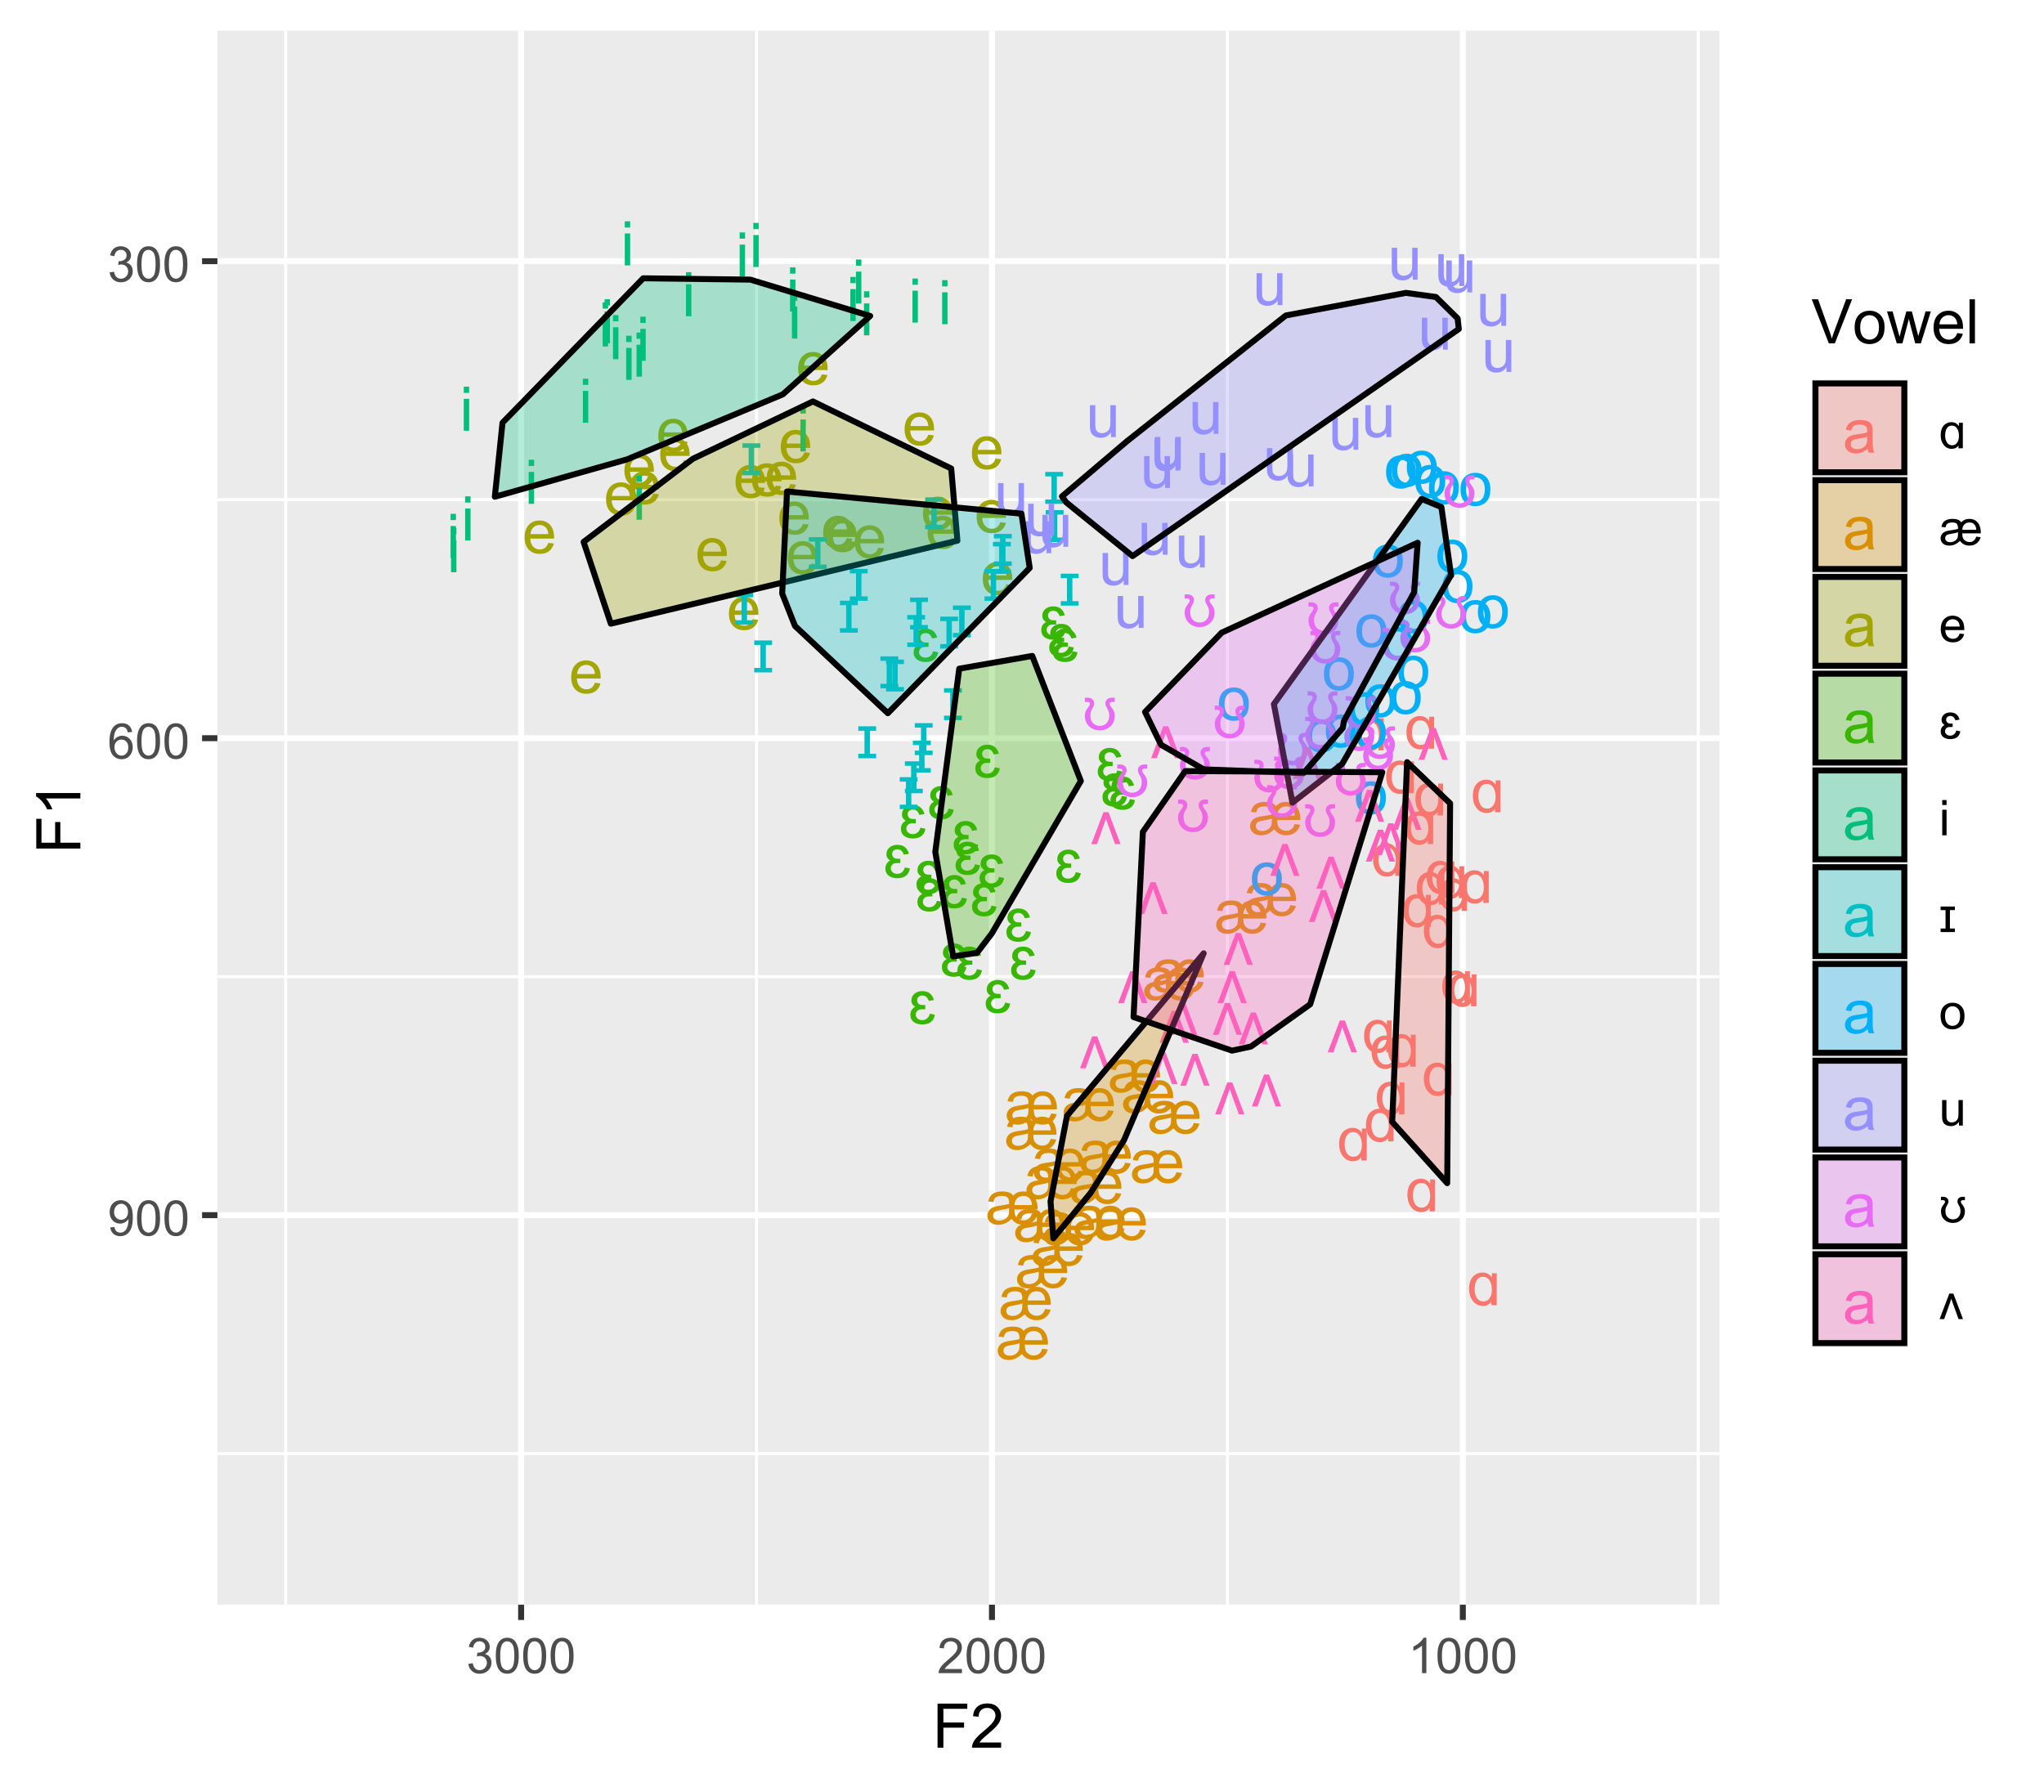 <?xml version="1.0" encoding="UTF-8"?>
<svg xmlns="http://www.w3.org/2000/svg" xmlns:xlink="http://www.w3.org/1999/xlink" width="365" height="320" viewBox="0 0 365 320">
<defs>
<g>
<g id="glyph-0-0">
<path d="M 5.328 0 L 4.359 0 L 4.359 -0.605 C 4.012 -0.117 3.512 0.129 2.867 0.129 C 2.086 0.129 1.461 -0.191 1.004 -0.832 C 0.594 -1.402 0.387 -2.094 0.387 -2.906 C 0.387 -4.141 0.773 -5 1.551 -5.484 C 1.93 -5.715 2.344 -5.832 2.793 -5.832 C 3.5 -5.832 4.055 -5.535 4.457 -4.941 L 4.457 -5.703 L 5.328 -5.703 L 5.328 0 M 4.457 -2.781 C 4.457 -3.375 4.344 -3.875 4.121 -4.293 C 3.84 -4.812 3.43 -5.07 2.883 -5.07 C 2.348 -5.07 1.949 -4.824 1.688 -4.328 C 1.484 -3.941 1.379 -3.457 1.379 -2.867 C 1.379 -2.289 1.492 -1.801 1.719 -1.402 C 2 -0.91 2.406 -0.664 2.949 -0.664 C 3.469 -0.664 3.863 -0.902 4.129 -1.371 C 4.348 -1.75 4.457 -2.219 4.457 -2.781 Z M 4.457 -2.781 "/>
</g>
<g id="glyph-0-1">
<path d="M 9.312 -1.746 C 9.133 -1.148 8.828 -0.688 8.398 -0.359 C 7.969 -0.035 7.438 0.129 6.801 0.129 C 6.344 0.129 5.945 0.043 5.605 -0.129 C 5.262 -0.301 4.953 -0.57 4.68 -0.934 C 4.305 -0.57 3.93 -0.301 3.547 -0.129 C 3.168 0.043 2.754 0.129 2.316 0.129 C 1.699 0.129 1.219 -0.031 0.879 -0.348 C 0.535 -0.664 0.367 -1.051 0.367 -1.504 C 0.367 -1.812 0.453 -2.102 0.633 -2.371 C 0.809 -2.641 1.055 -2.848 1.371 -2.984 C 1.688 -3.125 2.195 -3.242 2.891 -3.328 C 3.426 -3.402 3.879 -3.488 4.242 -3.594 C 4.246 -3.684 4.25 -3.758 4.25 -3.812 C 4.25 -4.266 4.156 -4.582 3.965 -4.762 C 3.777 -4.941 3.449 -5.031 2.98 -5.031 C 2.668 -5.031 2.406 -4.996 2.191 -4.922 C 1.977 -4.844 1.816 -4.738 1.715 -4.602 C 1.613 -4.461 1.527 -4.242 1.461 -3.938 L 0.52 -4.051 C 0.621 -4.469 0.766 -4.801 0.953 -5.047 C 1.141 -5.293 1.41 -5.484 1.762 -5.625 C 2.113 -5.762 2.523 -5.832 2.992 -5.832 C 3.59 -5.832 4.07 -5.742 4.438 -5.562 C 4.648 -5.461 4.824 -5.293 4.969 -5.066 C 5.199 -5.316 5.457 -5.508 5.746 -5.637 C 6.039 -5.77 6.387 -5.832 6.801 -5.832 C 7.379 -5.832 7.859 -5.691 8.238 -5.41 C 8.617 -5.129 8.895 -4.758 9.07 -4.297 C 9.246 -3.836 9.336 -3.379 9.336 -2.934 C 9.336 -2.863 9.332 -2.754 9.324 -2.605 L 5.203 -2.605 C 5.211 -2.09 5.273 -1.715 5.395 -1.484 C 5.516 -1.25 5.707 -1.055 5.969 -0.898 C 6.234 -0.742 6.523 -0.664 6.836 -0.664 C 7.207 -0.664 7.52 -0.773 7.773 -0.984 C 8.031 -1.195 8.207 -1.492 8.305 -1.875 L 9.312 -1.746 M 5.203 -3.398 L 8.34 -3.398 C 8.293 -3.965 8.129 -4.379 7.859 -4.641 C 7.586 -4.902 7.23 -5.031 6.793 -5.031 C 6.344 -5.031 5.973 -4.891 5.684 -4.602 C 5.398 -4.316 5.238 -3.914 5.203 -3.398 M 4.258 -2.863 C 3.977 -2.742 3.398 -2.609 2.531 -2.469 C 2.141 -2.41 1.867 -2.32 1.707 -2.195 C 1.496 -2.027 1.391 -1.809 1.391 -1.535 C 1.391 -1.281 1.484 -1.066 1.676 -0.895 C 1.867 -0.719 2.141 -0.633 2.504 -0.633 C 2.914 -0.633 3.273 -0.734 3.578 -0.941 C 3.887 -1.145 4.086 -1.398 4.18 -1.703 C 4.234 -1.891 4.258 -2.277 4.258 -2.863 Z M 4.258 -2.863 "/>
</g>
<g id="glyph-0-2">
<path d="M 4.629 -1.836 L 5.629 -1.715 C 5.473 -1.129 5.18 -0.676 4.754 -0.355 C 4.328 -0.031 3.781 0.129 3.121 0.129 C 2.285 0.129 1.625 -0.129 1.137 -0.641 C 0.648 -1.156 0.402 -1.875 0.402 -2.805 C 0.402 -3.762 0.648 -4.508 1.145 -5.039 C 1.637 -5.566 2.277 -5.832 3.066 -5.832 C 3.828 -5.832 4.453 -5.574 4.938 -5.055 C 5.418 -4.535 5.66 -3.805 5.66 -2.863 C 5.66 -2.805 5.66 -2.719 5.656 -2.605 L 1.402 -2.605 C 1.438 -1.977 1.613 -1.5 1.934 -1.164 C 2.254 -0.832 2.648 -0.664 3.125 -0.664 C 3.48 -0.664 3.781 -0.758 4.035 -0.945 C 4.285 -1.133 4.484 -1.43 4.629 -1.836 M 1.457 -3.398 L 4.641 -3.398 C 4.598 -3.879 4.477 -4.238 4.273 -4.48 C 3.969 -4.852 3.566 -5.039 3.078 -5.039 C 2.633 -5.039 2.262 -4.891 1.957 -4.594 C 1.656 -4.297 1.488 -3.898 1.457 -3.398 Z M 1.457 -3.398 "/>
</g>
<g id="glyph-0-3">
<path d="M 4.773 -1.605 C 4.566 -0.449 3.812 0.129 2.516 0.129 C 1.914 0.129 1.426 -0.004 1.047 -0.273 C 0.609 -0.582 0.391 -1.023 0.391 -1.594 C 0.391 -2.242 0.68 -2.723 1.25 -3.031 C 0.801 -3.305 0.574 -3.676 0.574 -4.141 C 0.574 -4.668 0.773 -5.086 1.172 -5.398 C 1.535 -5.688 1.988 -5.832 2.523 -5.832 C 3.621 -5.832 4.312 -5.297 4.598 -4.227 L 3.68 -4.078 C 3.461 -4.719 3.078 -5.039 2.535 -5.039 C 2.262 -5.039 2.039 -4.961 1.863 -4.809 C 1.688 -4.656 1.602 -4.445 1.602 -4.18 C 1.602 -3.992 1.66 -3.824 1.777 -3.668 C 1.895 -3.516 2.043 -3.418 2.223 -3.383 C 2.375 -3.355 2.652 -3.34 3.055 -3.336 L 3.055 -2.578 C 2.941 -2.582 2.867 -2.582 2.836 -2.582 C 2.469 -2.582 2.238 -2.574 2.137 -2.555 C 1.906 -2.512 1.715 -2.395 1.562 -2.211 C 1.426 -2.047 1.359 -1.855 1.359 -1.633 C 1.359 -1.336 1.477 -1.094 1.715 -0.906 C 1.93 -0.734 2.191 -0.648 2.496 -0.648 C 2.848 -0.648 3.148 -0.758 3.395 -0.973 C 3.633 -1.176 3.789 -1.453 3.867 -1.801 Z M 4.773 -1.605 "/>
</g>
<g id="glyph-0-4">
<path d="M 0.73 -6.762 L 0.73 -7.875 L 1.695 -7.875 L 1.695 -6.762 L 0.73 -6.762 M 0.73 0 L 0.73 -5.703 L 1.695 -5.703 L 1.695 0 Z M 0.73 0 "/>
</g>
<g id="glyph-0-5">
<path d="M 2.445 -0.797 L 3.555 -0.797 L 3.555 0 L 0.367 0 L 0.367 -0.797 L 1.473 -0.797 L 1.473 -4.902 L 0.367 -4.902 L 0.367 -5.703 L 3.555 -5.703 L 3.555 -4.902 L 2.445 -4.902 Z M 2.445 -0.797 "/>
</g>
<g id="glyph-0-6">
<path d="M 0.367 -2.852 C 0.367 -3.91 0.66 -4.691 1.246 -5.199 C 1.738 -5.621 2.336 -5.832 3.039 -5.832 C 3.824 -5.832 4.465 -5.574 4.961 -5.062 C 5.461 -4.547 5.711 -3.84 5.711 -2.934 C 5.711 -2.199 5.598 -1.621 5.379 -1.199 C 5.16 -0.781 4.84 -0.453 4.418 -0.219 C 3.996 0.012 3.539 0.129 3.039 0.129 C 2.242 0.129 1.598 -0.129 1.105 -0.641 C 0.613 -1.152 0.367 -1.891 0.367 -2.852 M 1.359 -2.852 C 1.359 -2.121 1.52 -1.574 1.836 -1.211 C 2.156 -0.848 2.555 -0.664 3.039 -0.664 C 3.52 -0.664 3.918 -0.848 4.238 -1.215 C 4.555 -1.578 4.715 -2.137 4.715 -2.883 C 4.715 -3.59 4.555 -4.125 4.234 -4.488 C 3.914 -4.852 3.516 -5.031 3.039 -5.031 C 2.555 -5.031 2.156 -4.852 1.836 -4.492 C 1.52 -4.129 1.359 -3.582 1.359 -2.852 Z M 1.359 -2.852 "/>
</g>
<g id="glyph-0-7">
<path d="M 4.465 0 L 4.465 -0.836 C 4.02 -0.195 3.414 0.129 2.652 0.129 C 2.316 0.129 2.004 0.062 1.711 -0.062 C 1.418 -0.195 1.203 -0.355 1.062 -0.551 C 0.918 -0.746 0.82 -0.984 0.762 -1.266 C 0.723 -1.457 0.703 -1.758 0.703 -2.172 L 0.703 -5.703 L 1.672 -5.703 L 1.672 -2.539 C 1.672 -2.035 1.691 -1.695 1.73 -1.52 C 1.789 -1.266 1.918 -1.066 2.117 -0.922 C 2.312 -0.777 2.555 -0.703 2.848 -0.703 C 3.137 -0.703 3.41 -0.777 3.664 -0.926 C 3.918 -1.074 4.098 -1.277 4.203 -1.535 C 4.309 -1.789 4.359 -2.16 4.359 -2.648 L 4.359 -5.703 L 5.328 -5.703 L 5.328 0 Z M 4.465 0 "/>
</g>
<g id="glyph-0-8">
<path d="M 5.797 -4.953 L 5.355 -4.953 C 5.047 -4.953 4.895 -4.84 4.895 -4.617 C 4.895 -4.531 4.914 -4.438 4.953 -4.348 C 4.996 -4.258 5.105 -4.098 5.281 -3.871 C 5.625 -3.438 5.797 -2.988 5.797 -2.52 C 5.797 -1.707 5.539 -1.062 5.023 -0.582 C 4.508 -0.105 3.871 0.133 3.121 0.133 C 2.367 0.133 1.734 -0.105 1.223 -0.582 C 0.707 -1.062 0.453 -1.707 0.453 -2.52 C 0.453 -2.988 0.625 -3.438 0.969 -3.871 C 1.141 -4.098 1.25 -4.258 1.293 -4.348 C 1.332 -4.438 1.352 -4.531 1.352 -4.617 C 1.352 -4.84 1.199 -4.953 0.891 -4.953 L 0.453 -4.953 L 0.453 -5.699 L 0.957 -5.699 C 1.312 -5.699 1.594 -5.605 1.805 -5.418 C 2.016 -5.234 2.121 -4.988 2.121 -4.684 C 2.121 -4.426 2.012 -4.121 1.793 -3.77 C 1.559 -3.398 1.438 -2.996 1.438 -2.562 C 1.438 -1.926 1.605 -1.449 1.934 -1.133 C 2.262 -0.816 2.66 -0.66 3.121 -0.66 C 3.613 -0.66 4.02 -0.828 4.336 -1.16 C 4.648 -1.492 4.809 -1.961 4.809 -2.562 C 4.809 -2.996 4.688 -3.398 4.453 -3.77 C 4.234 -4.121 4.125 -4.426 4.125 -4.684 C 4.125 -4.988 4.23 -5.234 4.441 -5.418 C 4.652 -5.605 4.938 -5.699 5.289 -5.699 L 5.797 -5.699 Z M 5.797 -4.953 "/>
</g>
<g id="glyph-0-9">
<path d="M 5.371 0 L 4.379 0 L 3.109 -3.48 C 2.957 -3.902 2.836 -4.266 2.75 -4.566 C 2.641 -4.172 2.516 -3.789 2.383 -3.414 L 1.16 0 L 0.141 0 L 2.309 -5.703 L 3.211 -5.703 Z M 5.371 0 "/>
</g>
<g id="glyph-0-10">
<path d="M 0.902 0 L 0.902 -7.875 L 6.215 -7.875 L 6.215 -6.945 L 1.945 -6.945 L 1.945 -4.508 L 5.641 -4.508 L 5.641 -3.578 L 1.945 -3.578 L 1.945 0 Z M 0.902 0 "/>
</g>
<g id="glyph-0-11">
<path d="M 5.539 -0.93 L 5.539 0 L 0.332 0 C 0.324 -0.234 0.363 -0.457 0.445 -0.672 C 0.578 -1.027 0.789 -1.375 1.082 -1.719 C 1.375 -2.062 1.797 -2.461 2.348 -2.91 C 3.203 -3.613 3.781 -4.168 4.082 -4.578 C 4.383 -4.988 4.531 -5.375 4.531 -5.742 C 4.531 -6.125 4.395 -6.449 4.121 -6.711 C 3.848 -6.973 3.492 -7.105 3.051 -7.105 C 2.586 -7.105 2.211 -6.965 1.934 -6.688 C 1.656 -6.406 1.512 -6.02 1.508 -5.527 L 0.516 -5.629 C 0.582 -6.371 0.84 -6.934 1.285 -7.324 C 1.727 -7.711 2.324 -7.906 3.07 -7.906 C 3.828 -7.906 4.426 -7.695 4.867 -7.277 C 5.305 -6.859 5.527 -6.34 5.527 -5.719 C 5.527 -5.406 5.461 -5.094 5.332 -4.789 C 5.203 -4.488 4.992 -4.168 4.691 -3.828 C 4.395 -3.492 3.895 -3.031 3.203 -2.445 C 2.621 -1.957 2.25 -1.625 2.086 -1.453 C 1.918 -1.277 1.781 -1.105 1.676 -0.93 Z M 5.539 -0.93 "/>
</g>
<g id="glyph-0-12">
<path d="M 3.098 0 L 0.047 -7.875 L 1.176 -7.875 L 3.223 -2.152 C 3.387 -1.695 3.523 -1.266 3.637 -0.863 C 3.758 -1.293 3.898 -1.723 4.062 -2.152 L 6.188 -7.875 L 7.25 -7.875 L 4.168 0 Z M 3.098 0 "/>
</g>
<g id="glyph-0-13">
<path d="M 1.777 0 L 0.031 -5.703 L 1.031 -5.703 L 1.938 -2.41 L 2.277 -1.188 C 2.293 -1.246 2.391 -1.641 2.574 -2.363 L 3.48 -5.703 L 4.473 -5.703 L 5.328 -2.395 L 5.613 -1.305 L 5.941 -2.406 L 6.918 -5.703 L 7.859 -5.703 L 6.074 0 L 5.07 0 L 4.164 -3.414 L 3.941 -4.387 L 2.789 0 Z M 1.777 0 "/>
</g>
<g id="glyph-0-14">
<path d="M 0.703 0 L 0.703 -7.875 L 1.672 -7.875 L 1.672 0 Z M 0.703 0 "/>
</g>
<g id="glyph-0-15">
<path d="M 4.445 -0.703 C 4.09 -0.398 3.746 -0.184 3.414 -0.059 C 3.082 0.066 2.727 0.129 2.348 0.129 C 1.719 0.129 1.238 -0.023 0.902 -0.332 C 0.566 -0.637 0.398 -1.027 0.398 -1.504 C 0.398 -1.781 0.461 -2.039 0.59 -2.27 C 0.715 -2.5 0.883 -2.688 1.086 -2.824 C 1.293 -2.965 1.523 -3.07 1.781 -3.141 C 1.973 -3.191 2.258 -3.242 2.641 -3.289 C 3.422 -3.379 3.996 -3.492 4.367 -3.621 C 4.371 -3.754 4.371 -3.836 4.371 -3.871 C 4.371 -4.266 4.281 -4.543 4.098 -4.703 C 3.852 -4.922 3.484 -5.031 2.996 -5.031 C 2.543 -5.031 2.207 -4.953 1.988 -4.793 C 1.773 -4.633 1.613 -4.352 1.508 -3.949 L 0.562 -4.078 C 0.648 -4.48 0.793 -4.809 0.988 -5.059 C 1.184 -5.305 1.469 -5.496 1.844 -5.633 C 2.215 -5.766 2.645 -5.832 3.137 -5.832 C 3.625 -5.832 4.02 -5.777 4.324 -5.66 C 4.629 -5.547 4.852 -5.402 4.996 -5.23 C 5.137 -5.055 5.238 -4.836 5.297 -4.57 C 5.328 -4.406 5.344 -4.109 5.344 -3.68 L 5.344 -2.391 C 5.344 -1.492 5.363 -0.922 5.406 -0.684 C 5.445 -0.445 5.527 -0.219 5.648 0 L 4.641 0 C 4.539 -0.199 4.477 -0.434 4.445 -0.703 M 4.367 -2.863 C 4.016 -2.719 3.488 -2.598 2.789 -2.496 C 2.391 -2.441 2.109 -2.375 1.945 -2.305 C 1.781 -2.234 1.652 -2.129 1.562 -1.988 C 1.473 -1.852 1.43 -1.699 1.43 -1.531 C 1.43 -1.273 1.527 -1.059 1.723 -0.887 C 1.918 -0.715 2.203 -0.629 2.578 -0.629 C 2.949 -0.629 3.281 -0.711 3.57 -0.871 C 3.863 -1.035 4.074 -1.258 4.211 -1.543 C 4.316 -1.762 4.367 -2.082 4.367 -2.508 Z M 4.367 -2.863 "/>
</g>
<g id="glyph-1-0">
<path d="M 0.371 -1.664 L 1.145 -1.766 C 1.23 -1.328 1.383 -1.012 1.598 -0.82 C 1.809 -0.625 2.07 -0.527 2.375 -0.527 C 2.738 -0.527 3.047 -0.656 3.297 -0.906 C 3.547 -1.16 3.672 -1.473 3.676 -1.844 C 3.672 -2.199 3.559 -2.492 3.324 -2.723 C 3.094 -2.953 2.797 -3.066 2.441 -3.066 C 2.293 -3.066 2.113 -3.039 1.895 -2.98 L 1.98 -3.66 C 2.031 -3.656 2.074 -3.652 2.105 -3.652 C 2.434 -3.652 2.73 -3.738 2.996 -3.91 C 3.258 -4.082 3.391 -4.348 3.391 -4.703 C 3.391 -4.988 3.293 -5.223 3.102 -5.41 C 2.91 -5.598 2.664 -5.688 2.359 -5.688 C 2.059 -5.688 1.809 -5.594 1.605 -5.406 C 1.406 -5.215 1.277 -4.934 1.219 -4.555 L 0.445 -4.691 C 0.543 -5.211 0.758 -5.613 1.09 -5.898 C 1.426 -6.184 1.844 -6.324 2.344 -6.324 C 2.688 -6.324 3.004 -6.25 3.293 -6.105 C 3.582 -5.957 3.801 -5.754 3.957 -5.5 C 4.109 -5.246 4.184 -4.973 4.184 -4.688 C 4.184 -4.414 4.113 -4.168 3.965 -3.945 C 3.82 -3.723 3.605 -3.543 3.316 -3.41 C 3.691 -3.324 3.98 -3.148 4.184 -2.875 C 4.391 -2.605 4.496 -2.266 4.496 -1.859 C 4.496 -1.312 4.293 -0.844 3.895 -0.461 C 3.492 -0.078 2.984 0.113 2.371 0.113 C 1.82 0.113 1.359 -0.055 0.996 -0.383 C 0.629 -0.711 0.422 -1.141 0.371 -1.664 Z M 0.371 -1.664 "/>
</g>
<g id="glyph-1-1">
<path d="M 0.367 -3.105 C 0.367 -3.852 0.441 -4.449 0.594 -4.906 C 0.75 -5.359 0.977 -5.711 1.277 -5.957 C 1.582 -6.203 1.961 -6.324 2.418 -6.324 C 2.758 -6.324 3.055 -6.258 3.309 -6.121 C 3.562 -5.984 3.773 -5.789 3.941 -5.531 C 4.105 -5.277 4.238 -4.965 4.332 -4.594 C 4.426 -4.227 4.473 -3.73 4.473 -3.105 C 4.473 -2.367 4.398 -1.77 4.246 -1.316 C 4.094 -0.863 3.867 -0.512 3.562 -0.266 C 3.262 -0.016 2.879 0.109 2.418 0.109 C 1.812 0.109 1.336 -0.109 0.988 -0.547 C 0.574 -1.07 0.367 -1.922 0.367 -3.105 M 1.16 -3.105 C 1.16 -2.074 1.281 -1.383 1.523 -1.043 C 1.766 -0.699 2.062 -0.527 2.418 -0.527 C 2.773 -0.527 3.074 -0.699 3.316 -1.043 C 3.559 -1.387 3.68 -2.074 3.68 -3.105 C 3.68 -4.145 3.559 -4.832 3.316 -5.172 C 3.074 -5.516 2.773 -5.684 2.41 -5.684 C 2.055 -5.684 1.773 -5.535 1.559 -5.234 C 1.293 -4.852 1.16 -4.141 1.16 -3.105 Z M 1.16 -3.105 "/>
</g>
<g id="glyph-1-2">
<path d="M 4.379 -4.758 L 3.609 -4.695 C 3.539 -5 3.441 -5.219 3.316 -5.359 C 3.109 -5.578 2.852 -5.688 2.543 -5.688 C 2.297 -5.688 2.082 -5.621 1.895 -5.484 C 1.652 -5.305 1.461 -5.047 1.32 -4.703 C 1.18 -4.363 1.105 -3.879 1.102 -3.25 C 1.285 -3.531 1.516 -3.742 1.785 -3.879 C 2.051 -4.016 2.336 -4.086 2.629 -4.086 C 3.145 -4.086 3.586 -3.898 3.945 -3.516 C 4.309 -3.137 4.492 -2.648 4.492 -2.047 C 4.492 -1.648 4.406 -1.281 4.234 -0.941 C 4.062 -0.605 3.828 -0.344 3.531 -0.164 C 3.234 0.016 2.895 0.109 2.52 0.109 C 1.875 0.109 1.348 -0.129 0.941 -0.605 C 0.535 -1.078 0.332 -1.859 0.332 -2.949 C 0.332 -4.164 0.555 -5.051 1.004 -5.602 C 1.398 -6.086 1.926 -6.324 2.59 -6.324 C 3.086 -6.324 3.492 -6.188 3.809 -5.91 C 4.125 -5.629 4.316 -5.246 4.379 -4.758 M 1.219 -2.039 C 1.219 -1.773 1.277 -1.52 1.391 -1.277 C 1.504 -1.031 1.66 -0.848 1.863 -0.719 C 2.066 -0.594 2.281 -0.527 2.504 -0.527 C 2.832 -0.527 3.113 -0.66 3.348 -0.926 C 3.582 -1.188 3.699 -1.547 3.699 -2 C 3.699 -2.434 3.582 -2.777 3.352 -3.027 C 3.121 -3.277 2.828 -3.402 2.477 -3.402 C 2.125 -3.402 1.828 -3.277 1.586 -3.027 C 1.344 -2.777 1.219 -2.449 1.219 -2.039 Z M 1.219 -2.039 "/>
</g>
<g id="glyph-1-3">
<path d="M 0.48 -1.457 L 1.227 -1.527 C 1.289 -1.176 1.406 -0.922 1.586 -0.766 C 1.762 -0.605 1.992 -0.527 2.27 -0.527 C 2.508 -0.527 2.715 -0.582 2.895 -0.691 C 3.074 -0.801 3.219 -0.945 3.336 -1.129 C 3.449 -1.309 3.543 -1.555 3.621 -1.863 C 3.699 -2.176 3.738 -2.488 3.738 -2.809 C 3.738 -2.844 3.738 -2.895 3.734 -2.965 C 3.578 -2.719 3.367 -2.52 3.102 -2.367 C 2.832 -2.211 2.543 -2.137 2.23 -2.137 C 1.707 -2.137 1.266 -2.324 0.906 -2.703 C 0.547 -3.082 0.367 -3.578 0.367 -4.199 C 0.367 -4.836 0.555 -5.352 0.93 -5.742 C 1.309 -6.129 1.777 -6.324 2.348 -6.324 C 2.754 -6.324 3.129 -6.215 3.469 -5.996 C 3.809 -5.773 4.066 -5.461 4.242 -5.051 C 4.418 -4.645 4.508 -4.051 4.508 -3.277 C 4.508 -2.473 4.422 -1.832 4.246 -1.355 C 4.07 -0.879 3.812 -0.516 3.465 -0.266 C 3.121 -0.016 2.715 0.109 2.25 0.109 C 1.758 0.109 1.355 -0.031 1.043 -0.305 C 0.73 -0.578 0.543 -0.961 0.48 -1.457 M 3.648 -4.238 C 3.648 -4.68 3.531 -5.031 3.293 -5.293 C 3.059 -5.555 2.773 -5.684 2.441 -5.684 C 2.098 -5.684 1.797 -5.543 1.543 -5.266 C 1.289 -4.984 1.16 -4.617 1.16 -4.172 C 1.16 -3.77 1.281 -3.445 1.523 -3.195 C 1.766 -2.945 2.062 -2.82 2.418 -2.82 C 2.777 -2.82 3.07 -2.945 3.301 -3.195 C 3.531 -3.445 3.648 -3.793 3.648 -4.238 Z M 3.648 -4.238 "/>
</g>
<g id="glyph-1-4">
<path d="M 3.277 0 L 2.504 0 L 2.504 -4.93 C 2.32 -4.75 2.074 -4.574 1.773 -4.395 C 1.469 -4.219 1.199 -4.086 0.957 -3.996 L 0.957 -4.742 C 1.391 -4.945 1.77 -5.195 2.094 -5.484 C 2.418 -5.773 2.645 -6.055 2.781 -6.324 L 3.277 -6.324 Z M 3.277 0 "/>
</g>
<g id="glyph-1-5">
<path d="M 4.43 -0.742 L 4.43 0 L 0.266 0 C 0.262 -0.188 0.289 -0.367 0.355 -0.539 C 0.461 -0.82 0.633 -1.102 0.867 -1.375 C 1.098 -1.648 1.438 -1.969 1.879 -2.328 C 2.562 -2.891 3.023 -3.336 3.266 -3.664 C 3.508 -3.992 3.625 -4.301 3.625 -4.594 C 3.625 -4.898 3.516 -5.16 3.297 -5.367 C 3.078 -5.578 2.793 -5.684 2.441 -5.684 C 2.066 -5.684 1.77 -5.574 1.547 -5.352 C 1.324 -5.125 1.211 -4.816 1.207 -4.422 L 0.414 -4.504 C 0.469 -5.098 0.672 -5.547 1.027 -5.859 C 1.383 -6.168 1.859 -6.324 2.457 -6.324 C 3.062 -6.324 3.539 -6.156 3.895 -5.824 C 4.246 -5.488 4.422 -5.07 4.422 -4.578 C 4.422 -4.324 4.371 -4.078 4.266 -3.832 C 4.164 -3.59 3.992 -3.332 3.754 -3.062 C 3.516 -2.793 3.117 -2.426 2.562 -1.957 C 2.098 -1.566 1.801 -1.301 1.668 -1.164 C 1.535 -1.023 1.426 -0.883 1.34 -0.742 Z M 4.43 -0.742 "/>
</g>
<g id="glyph-1-6">
<path d="M 4.262 0 L 3.488 0 L 3.488 -0.484 C 3.207 -0.094 2.809 0.102 2.293 0.102 C 1.668 0.102 1.172 -0.152 0.805 -0.664 C 0.473 -1.121 0.309 -1.676 0.309 -2.324 C 0.309 -3.312 0.621 -4 1.242 -4.387 C 1.543 -4.574 1.875 -4.668 2.234 -4.668 C 2.797 -4.668 3.242 -4.43 3.566 -3.953 L 3.566 -4.562 L 4.262 -4.562 L 4.262 0 M 3.566 -2.227 C 3.566 -2.699 3.477 -3.102 3.297 -3.434 C 3.074 -3.848 2.742 -4.055 2.309 -4.055 C 1.879 -4.055 1.559 -3.859 1.348 -3.465 C 1.188 -3.152 1.105 -2.766 1.105 -2.293 C 1.105 -1.832 1.195 -1.441 1.375 -1.121 C 1.598 -0.73 1.926 -0.531 2.359 -0.531 C 2.773 -0.531 3.09 -0.719 3.305 -1.094 C 3.48 -1.398 3.566 -1.777 3.566 -2.227 Z M 3.566 -2.227 "/>
</g>
<g id="glyph-1-7">
<path d="M 7.449 -1.398 C 7.309 -0.918 7.062 -0.547 6.719 -0.289 C 6.375 -0.027 5.949 0.102 5.441 0.102 C 5.074 0.102 4.758 0.035 4.484 -0.102 C 4.211 -0.242 3.965 -0.457 3.742 -0.746 C 3.445 -0.457 3.145 -0.242 2.84 -0.102 C 2.531 0.035 2.203 0.102 1.852 0.102 C 1.359 0.102 0.977 -0.023 0.703 -0.277 C 0.43 -0.531 0.293 -0.84 0.293 -1.203 C 0.293 -1.449 0.363 -1.68 0.504 -1.898 C 0.648 -2.113 0.844 -2.277 1.098 -2.391 C 1.352 -2.5 1.758 -2.594 2.312 -2.664 C 2.742 -2.723 3.102 -2.793 3.395 -2.875 C 3.398 -2.945 3.398 -3.004 3.398 -3.051 C 3.398 -3.41 3.324 -3.664 3.172 -3.809 C 3.023 -3.953 2.762 -4.027 2.383 -4.027 C 2.137 -4.027 1.926 -3.996 1.754 -3.938 C 1.582 -3.875 1.453 -3.789 1.371 -3.68 C 1.293 -3.57 1.223 -3.395 1.168 -3.148 L 0.418 -3.238 C 0.496 -3.574 0.613 -3.84 0.762 -4.035 C 0.914 -4.234 1.129 -4.387 1.41 -4.5 C 1.691 -4.609 2.02 -4.668 2.395 -4.668 C 2.871 -4.668 3.258 -4.594 3.551 -4.453 C 3.719 -4.367 3.859 -4.234 3.977 -4.051 C 4.156 -4.254 4.367 -4.406 4.598 -4.508 C 4.828 -4.613 5.109 -4.668 5.441 -4.668 C 5.902 -4.668 6.289 -4.555 6.59 -4.328 C 6.895 -4.105 7.117 -3.809 7.258 -3.438 C 7.398 -3.066 7.469 -2.703 7.469 -2.348 C 7.469 -2.293 7.465 -2.203 7.461 -2.086 L 4.164 -2.086 C 4.168 -1.672 4.219 -1.371 4.316 -1.188 C 4.414 -1 4.566 -0.844 4.777 -0.719 C 4.988 -0.594 5.219 -0.531 5.469 -0.531 C 5.766 -0.531 6.016 -0.617 6.219 -0.785 C 6.426 -0.957 6.566 -1.191 6.645 -1.5 L 7.449 -1.398 M 4.164 -2.719 L 6.672 -2.719 C 6.633 -3.172 6.504 -3.504 6.285 -3.711 C 6.07 -3.922 5.785 -4.027 5.438 -4.027 C 5.074 -4.027 4.777 -3.91 4.547 -3.684 C 4.316 -3.453 4.188 -3.133 4.164 -2.719 M 3.406 -2.289 C 3.18 -2.191 2.719 -2.09 2.023 -1.977 C 1.711 -1.93 1.492 -1.855 1.367 -1.758 C 1.199 -1.621 1.113 -1.445 1.113 -1.23 C 1.113 -1.027 1.188 -0.855 1.34 -0.715 C 1.492 -0.578 1.715 -0.508 2.004 -0.508 C 2.332 -0.508 2.617 -0.59 2.863 -0.754 C 3.109 -0.914 3.27 -1.117 3.344 -1.363 C 3.387 -1.512 3.406 -1.82 3.406 -2.289 Z M 3.406 -2.289 "/>
</g>
<g id="glyph-1-8">
<path d="M 3.703 -1.469 L 4.504 -1.371 C 4.379 -0.902 4.145 -0.543 3.805 -0.285 C 3.461 -0.027 3.027 0.102 2.496 0.102 C 1.828 0.102 1.301 -0.102 0.91 -0.512 C 0.52 -0.926 0.32 -1.5 0.32 -2.242 C 0.32 -3.012 0.52 -3.605 0.914 -4.031 C 1.312 -4.453 1.824 -4.668 2.453 -4.668 C 3.062 -4.668 3.562 -4.457 3.949 -4.043 C 4.336 -3.629 4.527 -3.043 4.527 -2.289 C 4.527 -2.246 4.527 -2.176 4.523 -2.086 L 1.121 -2.086 C 1.148 -1.582 1.293 -1.199 1.547 -0.934 C 1.801 -0.664 2.121 -0.531 2.5 -0.531 C 2.785 -0.531 3.027 -0.605 3.227 -0.758 C 3.426 -0.906 3.586 -1.145 3.703 -1.469 M 1.164 -2.719 L 3.711 -2.719 C 3.68 -3.105 3.582 -3.391 3.422 -3.582 C 3.176 -3.883 2.855 -4.031 2.461 -4.031 C 2.105 -4.031 1.809 -3.91 1.566 -3.676 C 1.324 -3.438 1.191 -3.117 1.164 -2.719 Z M 1.164 -2.719 "/>
</g>
<g id="glyph-1-9">
<path d="M 3.82 -1.285 C 3.652 -0.359 3.051 0.102 2.012 0.102 C 1.531 0.102 1.141 -0.004 0.84 -0.219 C 0.488 -0.465 0.312 -0.816 0.312 -1.277 C 0.312 -1.793 0.543 -2.176 1 -2.422 C 0.641 -2.645 0.461 -2.941 0.461 -3.312 C 0.461 -3.734 0.617 -4.07 0.938 -4.32 C 1.23 -4.551 1.59 -4.668 2.02 -4.668 C 2.895 -4.668 3.449 -4.238 3.68 -3.383 L 2.945 -3.262 C 2.77 -3.773 2.465 -4.031 2.027 -4.031 C 1.809 -4.031 1.633 -3.969 1.492 -3.848 C 1.352 -3.727 1.281 -3.559 1.281 -3.344 C 1.281 -3.195 1.328 -3.059 1.422 -2.934 C 1.516 -2.812 1.637 -2.734 1.777 -2.707 C 1.898 -2.684 2.121 -2.672 2.445 -2.668 L 2.445 -2.062 C 2.352 -2.066 2.293 -2.066 2.27 -2.066 C 1.977 -2.066 1.789 -2.059 1.711 -2.047 C 1.523 -2.008 1.371 -1.918 1.25 -1.77 C 1.141 -1.637 1.086 -1.484 1.086 -1.305 C 1.086 -1.07 1.18 -0.875 1.371 -0.727 C 1.543 -0.59 1.75 -0.52 2 -0.52 C 2.277 -0.52 2.52 -0.605 2.715 -0.777 C 2.906 -0.941 3.031 -1.16 3.094 -1.441 Z M 3.82 -1.285 "/>
</g>
<g id="glyph-1-10">
<path d="M 0.586 -5.41 L 0.586 -6.301 L 1.359 -6.301 L 1.359 -5.41 L 0.586 -5.41 M 0.586 0 L 0.586 -4.562 L 1.359 -4.562 L 1.359 0 Z M 0.586 0 "/>
</g>
<g id="glyph-1-11">
<path d="M 1.957 -0.637 L 2.844 -0.637 L 2.844 0 L 0.293 0 L 0.293 -0.637 L 1.176 -0.637 L 1.176 -3.922 L 0.293 -3.922 L 0.293 -4.562 L 2.844 -4.562 L 2.844 -3.922 L 1.957 -3.922 Z M 1.957 -0.637 "/>
</g>
<g id="glyph-1-12">
<path d="M 0.293 -2.281 C 0.293 -3.125 0.527 -3.754 0.996 -4.16 C 1.391 -4.496 1.867 -4.668 2.434 -4.668 C 3.059 -4.668 3.57 -4.461 3.969 -4.051 C 4.367 -3.641 4.566 -3.07 4.566 -2.348 C 4.566 -1.758 4.48 -1.297 4.305 -0.961 C 4.129 -0.625 3.871 -0.363 3.535 -0.176 C 3.199 0.012 2.832 0.102 2.434 0.102 C 1.793 0.102 1.277 -0.102 0.883 -0.512 C 0.488 -0.922 0.293 -1.512 0.293 -2.281 M 1.086 -2.281 C 1.086 -1.699 1.215 -1.258 1.469 -0.969 C 1.723 -0.68 2.047 -0.531 2.434 -0.531 C 2.816 -0.531 3.137 -0.68 3.391 -0.973 C 3.645 -1.262 3.773 -1.707 3.773 -2.309 C 3.773 -2.871 3.645 -3.301 3.387 -3.59 C 3.133 -3.879 2.812 -4.027 2.434 -4.027 C 2.047 -4.027 1.723 -3.883 1.469 -3.594 C 1.215 -3.305 1.086 -2.867 1.086 -2.281 Z M 1.086 -2.281 "/>
</g>
<g id="glyph-1-13">
<path d="M 3.57 0 L 3.57 -0.672 C 3.215 -0.156 2.734 0.102 2.121 0.102 C 1.852 0.102 1.602 0.051 1.367 -0.051 C 1.137 -0.156 0.961 -0.285 0.848 -0.441 C 0.734 -0.598 0.656 -0.789 0.609 -1.016 C 0.578 -1.164 0.562 -1.406 0.562 -1.734 L 0.562 -4.562 L 1.336 -4.562 L 1.336 -2.031 C 1.336 -1.629 1.352 -1.355 1.383 -1.215 C 1.434 -1.012 1.535 -0.852 1.691 -0.738 C 1.852 -0.621 2.047 -0.562 2.277 -0.562 C 2.508 -0.562 2.727 -0.621 2.93 -0.742 C 3.133 -0.859 3.277 -1.023 3.363 -1.227 C 3.445 -1.43 3.488 -1.73 3.488 -2.117 L 3.488 -4.562 L 4.262 -4.562 L 4.262 0 Z M 3.57 0 "/>
</g>
<g id="glyph-1-14">
<path d="M 4.637 -3.961 L 4.285 -3.961 C 4.039 -3.961 3.914 -3.871 3.914 -3.695 C 3.914 -3.625 3.93 -3.551 3.965 -3.477 C 3.996 -3.406 4.082 -3.277 4.223 -3.098 C 4.5 -2.75 4.637 -2.391 4.637 -2.016 C 4.637 -1.363 4.43 -0.848 4.016 -0.465 C 3.605 -0.082 3.098 0.109 2.496 0.109 C 1.895 0.109 1.387 -0.082 0.977 -0.465 C 0.566 -0.848 0.359 -1.363 0.359 -2.016 C 0.359 -2.391 0.5 -2.75 0.773 -3.098 C 0.914 -3.277 1 -3.406 1.035 -3.477 C 1.066 -3.551 1.082 -3.625 1.082 -3.695 C 1.082 -3.871 0.961 -3.961 0.715 -3.961 L 0.359 -3.961 L 0.359 -4.559 L 0.766 -4.559 C 1.047 -4.559 1.273 -4.484 1.445 -4.336 C 1.613 -4.188 1.699 -3.992 1.699 -3.746 C 1.699 -3.539 1.609 -3.297 1.434 -3.016 C 1.246 -2.719 1.152 -2.395 1.152 -2.051 C 1.152 -1.539 1.285 -1.16 1.547 -0.906 C 1.809 -0.656 2.125 -0.527 2.496 -0.527 C 2.891 -0.527 3.215 -0.66 3.469 -0.93 C 3.719 -1.195 3.848 -1.57 3.848 -2.051 C 3.848 -2.395 3.75 -2.719 3.562 -3.016 C 3.387 -3.297 3.301 -3.539 3.301 -3.746 C 3.301 -3.992 3.383 -4.188 3.555 -4.336 C 3.723 -4.484 3.949 -4.559 4.234 -4.559 L 4.637 -4.559 Z M 4.637 -3.961 "/>
</g>
<g id="glyph-1-15">
<path d="M 4.297 0 L 3.504 0 L 2.488 -2.785 C 2.363 -3.121 2.27 -3.41 2.199 -3.652 C 2.109 -3.336 2.016 -3.031 1.906 -2.734 L 0.93 0 L 0.113 0 L 1.848 -4.562 L 2.57 -4.562 Z M 4.297 0 "/>
</g>
<g id="glyph-2-0">
<path d="M 0 -0.902 L -7.875 -0.902 L -7.875 -6.215 L -6.945 -6.215 L -6.945 -1.945 L -4.508 -1.945 L -4.508 -5.641 L -3.578 -5.641 L -3.578 -1.945 L 0 -1.945 Z M 0 -0.902 "/>
</g>
<g id="glyph-2-1">
<path d="M 0 -4.098 L 0 -3.133 L -6.16 -3.133 C -5.938 -2.898 -5.715 -2.594 -5.496 -2.215 C -5.273 -1.836 -5.105 -1.5 -4.996 -1.199 L -5.93 -1.199 C -6.184 -1.738 -6.492 -2.211 -6.852 -2.617 C -7.215 -3.02 -7.566 -3.309 -7.906 -3.477 L -7.906 -4.098 Z M 0 -4.098 "/>
</g>
</g>
<clipPath id="clip-0">
<path clip-rule="nonzero" d="M 38.824 5.48 L 307.043 5.48 L 307.043 286.578 L 38.824 286.578 Z M 38.824 5.48 "/>
</clipPath>
<clipPath id="clip-1">
<path clip-rule="nonzero" d="M 38.824 88 L 307.043 88 L 307.043 90 L 38.824 90 Z M 38.824 88 "/>
</clipPath>
<clipPath id="clip-2">
<path clip-rule="nonzero" d="M 38.824 174 L 307.043 174 L 307.043 175 L 38.824 175 Z M 38.824 174 "/>
</clipPath>
<clipPath id="clip-3">
<path clip-rule="nonzero" d="M 38.824 259 L 307.043 259 L 307.043 260 L 38.824 260 Z M 38.824 259 "/>
</clipPath>
<clipPath id="clip-4">
<path clip-rule="nonzero" d="M 302 5.48 L 304 5.48 L 304 286.578 L 302 286.578 Z M 302 5.48 "/>
</clipPath>
<clipPath id="clip-5">
<path clip-rule="nonzero" d="M 218 5.48 L 220 5.48 L 220 286.578 L 218 286.578 Z M 218 5.48 "/>
</clipPath>
<clipPath id="clip-6">
<path clip-rule="nonzero" d="M 134 5.48 L 136 5.48 L 136 286.578 L 134 286.578 Z M 134 5.48 "/>
</clipPath>
<clipPath id="clip-7">
<path clip-rule="nonzero" d="M 50 5.48 L 52 5.48 L 52 286.578 L 50 286.578 Z M 50 5.48 "/>
</clipPath>
<clipPath id="clip-8">
<path clip-rule="nonzero" d="M 38.824 46 L 307.043 46 L 307.043 48 L 38.824 48 Z M 38.824 46 "/>
</clipPath>
<clipPath id="clip-9">
<path clip-rule="nonzero" d="M 38.824 131 L 307.043 131 L 307.043 133 L 38.824 133 Z M 38.824 131 "/>
</clipPath>
<clipPath id="clip-10">
<path clip-rule="nonzero" d="M 38.824 216 L 307.043 216 L 307.043 218 L 38.824 218 Z M 38.824 216 "/>
</clipPath>
<clipPath id="clip-11">
<path clip-rule="nonzero" d="M 260 5.48 L 262 5.48 L 262 286.578 L 260 286.578 Z M 260 5.48 "/>
</clipPath>
<clipPath id="clip-12">
<path clip-rule="nonzero" d="M 176 5.48 L 178 5.48 L 178 286.578 L 176 286.578 Z M 176 5.48 "/>
</clipPath>
<clipPath id="clip-13">
<path clip-rule="nonzero" d="M 92 5.48 L 94 5.48 L 94 286.578 L 92 286.578 Z M 92 5.48 "/>
</clipPath>
</defs>
<rect x="-36.5" y="-32" width="438" height="384" fill="rgb(100%, 100%, 100%)" fill-opacity="1"/>
<rect x="-36.5" y="-32" width="438" height="384" fill="rgb(100%, 100%, 100%)" fill-opacity="1"/>
<path fill="none" stroke-width="1.067" stroke-linecap="round" stroke-linejoin="round" stroke="rgb(100%, 100%, 100%)" stroke-opacity="1" stroke-miterlimit="10" d="M 0 320 L 365 320 L 365 0 L 0 0 Z M 0 320 "/>
<g clip-path="url(#clip-0)">
<path fill-rule="nonzero" fill="rgb(92.157%, 92.157%, 92.157%)" fill-opacity="1" d="M 38.824 286.574 L 307.043 286.574 L 307.043 5.477 L 38.824 5.477 Z M 38.824 286.574 "/>
</g>
<g clip-path="url(#clip-1)">
<path fill="none" stroke-width="0.533" stroke-linecap="butt" stroke-linejoin="round" stroke="rgb(100%, 100%, 100%)" stroke-opacity="1" stroke-miterlimit="10" d="M 38.824 89.242 L 307.043 89.242 "/>
</g>
<g clip-path="url(#clip-2)">
<path fill="none" stroke-width="0.533" stroke-linecap="butt" stroke-linejoin="round" stroke="rgb(100%, 100%, 100%)" stroke-opacity="1" stroke-miterlimit="10" d="M 38.824 174.422 L 307.043 174.422 "/>
</g>
<g clip-path="url(#clip-3)">
<path fill="none" stroke-width="0.533" stroke-linecap="butt" stroke-linejoin="round" stroke="rgb(100%, 100%, 100%)" stroke-opacity="1" stroke-miterlimit="10" d="M 38.824 259.602 L 307.043 259.602 "/>
</g>
<g clip-path="url(#clip-4)">
<path fill="none" stroke-width="0.533" stroke-linecap="butt" stroke-linejoin="round" stroke="rgb(100%, 100%, 100%)" stroke-opacity="1" stroke-miterlimit="10" d="M 303.258 286.574 L 303.258 5.48 "/>
</g>
<g clip-path="url(#clip-5)">
<path fill="none" stroke-width="0.533" stroke-linecap="butt" stroke-linejoin="round" stroke="rgb(100%, 100%, 100%)" stroke-opacity="1" stroke-miterlimit="10" d="M 219.18 286.574 L 219.18 5.48 "/>
</g>
<g clip-path="url(#clip-6)">
<path fill="none" stroke-width="0.533" stroke-linecap="butt" stroke-linejoin="round" stroke="rgb(100%, 100%, 100%)" stroke-opacity="1" stroke-miterlimit="10" d="M 135.098 286.574 L 135.098 5.48 "/>
</g>
<g clip-path="url(#clip-7)">
<path fill="none" stroke-width="0.533" stroke-linecap="butt" stroke-linejoin="round" stroke="rgb(100%, 100%, 100%)" stroke-opacity="1" stroke-miterlimit="10" d="M 51.016 286.574 L 51.016 5.48 "/>
</g>
<g clip-path="url(#clip-8)">
<path fill="none" stroke-width="1.067" stroke-linecap="butt" stroke-linejoin="round" stroke="rgb(100%, 100%, 100%)" stroke-opacity="1" stroke-miterlimit="10" d="M 38.824 46.648 L 307.043 46.648 "/>
</g>
<g clip-path="url(#clip-9)">
<path fill="none" stroke-width="1.067" stroke-linecap="butt" stroke-linejoin="round" stroke="rgb(100%, 100%, 100%)" stroke-opacity="1" stroke-miterlimit="10" d="M 38.824 131.832 L 307.043 131.832 "/>
</g>
<g clip-path="url(#clip-10)">
<path fill="none" stroke-width="1.067" stroke-linecap="butt" stroke-linejoin="round" stroke="rgb(100%, 100%, 100%)" stroke-opacity="1" stroke-miterlimit="10" d="M 38.824 217.012 L 307.043 217.012 "/>
</g>
<g clip-path="url(#clip-11)">
<path fill="none" stroke-width="1.067" stroke-linecap="butt" stroke-linejoin="round" stroke="rgb(100%, 100%, 100%)" stroke-opacity="1" stroke-miterlimit="10" d="M 261.219 286.574 L 261.219 5.48 "/>
</g>
<g clip-path="url(#clip-12)">
<path fill="none" stroke-width="1.067" stroke-linecap="butt" stroke-linejoin="round" stroke="rgb(100%, 100%, 100%)" stroke-opacity="1" stroke-miterlimit="10" d="M 177.137 286.574 L 177.137 5.48 "/>
</g>
<g clip-path="url(#clip-13)">
<path fill="none" stroke-width="1.067" stroke-linecap="butt" stroke-linejoin="round" stroke="rgb(100%, 100%, 100%)" stroke-opacity="1" stroke-miterlimit="10" d="M 93.059 286.574 L 93.059 5.48 "/>
</g>
<g fill="rgb(97.255%, 46.275%, 42.745%)" fill-opacity="1">
<use xlink:href="#glyph-0-0" x="256.141" y="160.402"/>
</g>
<g fill="rgb(97.255%, 46.275%, 42.745%)" fill-opacity="1">
<use xlink:href="#glyph-0-0" x="261.945" y="233.09"/>
</g>
<g fill="rgb(97.255%, 46.275%, 42.745%)" fill-opacity="1">
<use xlink:href="#glyph-0-0" x="244.539" y="190.781"/>
</g>
<g fill="rgb(97.255%, 46.275%, 42.745%)" fill-opacity="1">
<use xlink:href="#glyph-0-0" x="252.609" y="161.539"/>
</g>
<g fill="rgb(97.255%, 46.275%, 42.745%)" fill-opacity="1">
<use xlink:href="#glyph-0-0" x="258.328" y="179.711"/>
</g>
<g fill="rgb(97.255%, 46.275%, 42.745%)" fill-opacity="1">
<use xlink:href="#glyph-0-0" x="256.648" y="162.672"/>
</g>
<g fill="rgb(97.255%, 46.275%, 42.745%)" fill-opacity="1">
<use xlink:href="#glyph-0-0" x="260.516" y="161.254"/>
</g>
<g fill="rgb(97.255%, 46.275%, 42.745%)" fill-opacity="1">
<use xlink:href="#glyph-0-0" x="250.594" y="150.75"/>
</g>
<g fill="rgb(97.255%, 46.275%, 42.745%)" fill-opacity="1">
<use xlink:href="#glyph-0-0" x="254.375" y="159.551"/>
</g>
<g fill="rgb(97.255%, 46.275%, 42.745%)" fill-opacity="1">
<use xlink:href="#glyph-0-0" x="250.172" y="165.512"/>
</g>
<g fill="rgb(97.255%, 46.275%, 42.745%)" fill-opacity="1">
<use xlink:href="#glyph-0-0" x="250.93" y="216.336"/>
</g>
<g fill="rgb(97.255%, 46.275%, 42.745%)" fill-opacity="1">
<use xlink:href="#glyph-0-0" x="243.531" y="203.844"/>
</g>
<g fill="rgb(97.255%, 46.275%, 42.745%)" fill-opacity="1">
<use xlink:href="#glyph-0-0" x="245.465" y="199.016"/>
</g>
<g fill="rgb(97.255%, 46.275%, 42.745%)" fill-opacity="1">
<use xlink:href="#glyph-0-0" x="243.195" y="187.945"/>
</g>
<g fill="rgb(97.255%, 46.275%, 42.745%)" fill-opacity="1">
<use xlink:href="#glyph-0-0" x="238.738" y="207.25"/>
</g>
<g fill="rgb(97.255%, 46.275%, 42.745%)" fill-opacity="1">
<use xlink:href="#glyph-0-0" x="257.152" y="179.141"/>
</g>
<g fill="rgb(97.255%, 46.275%, 42.745%)" fill-opacity="1">
<use xlink:href="#glyph-0-0" x="262.617" y="145.07"/>
</g>
<g fill="rgb(97.255%, 46.275%, 42.745%)" fill-opacity="1">
<use xlink:href="#glyph-0-0" x="253.871" y="169.203"/>
</g>
<g fill="rgb(97.255%, 46.275%, 42.745%)" fill-opacity="1">
<use xlink:href="#glyph-0-0" x="253.871" y="195.609"/>
</g>
<g fill="rgb(97.255%, 46.275%, 42.745%)" fill-opacity="1">
<use xlink:href="#glyph-0-0" x="247.48" y="190.5"/>
</g>
<g fill="rgb(97.255%, 46.275%, 42.745%)" fill-opacity="1">
<use xlink:href="#glyph-0-0" x="247.145" y="141.664"/>
</g>
<g fill="rgb(97.255%, 46.275%, 42.745%)" fill-opacity="1">
<use xlink:href="#glyph-0-0" x="250.762" y="133.711"/>
</g>
<g fill="rgb(97.255%, 46.275%, 42.745%)" fill-opacity="1">
<use xlink:href="#glyph-0-0" x="241.766" y="133.996"/>
</g>
<g fill="rgb(97.255%, 46.275%, 42.745%)" fill-opacity="1">
<use xlink:href="#glyph-0-0" x="244.793" y="156.426"/>
</g>
<g fill="rgb(97.255%, 46.275%, 42.745%)" fill-opacity="1">
<use xlink:href="#glyph-0-0" x="252.359" y="145.637"/>
</g>
<g fill="rgb(84.706%, 56.471%, 0%)" fill-opacity="1">
<use xlink:href="#glyph-0-1" x="204.871" y="202.426"/>
</g>
<g fill="rgb(84.706%, 56.471%, 0%)" fill-opacity="1">
<use xlink:href="#glyph-0-1" x="222.863" y="149.043"/>
</g>
<g fill="rgb(84.706%, 56.471%, 0%)" fill-opacity="1">
<use xlink:href="#glyph-0-1" x="205.629" y="177.152"/>
</g>
<g fill="rgb(84.706%, 56.471%, 0%)" fill-opacity="1">
<use xlink:href="#glyph-0-1" x="222.109" y="163.527"/>
</g>
<g fill="rgb(84.706%, 56.471%, 0%)" fill-opacity="1">
<use xlink:href="#glyph-0-1" x="216.809" y="166.648"/>
</g>
<g fill="rgb(84.706%, 56.471%, 0%)" fill-opacity="1">
<use xlink:href="#glyph-0-1" x="177.797" y="242.742"/>
</g>
<g fill="rgb(84.706%, 56.471%, 0%)" fill-opacity="1">
<use xlink:href="#glyph-0-1" x="182.926" y="214.066"/>
</g>
<g fill="rgb(84.706%, 56.471%, 0%)" fill-opacity="1">
<use xlink:href="#glyph-0-1" x="180.906" y="221.73"/>
</g>
<g fill="rgb(84.706%, 56.471%, 0%)" fill-opacity="1">
<use xlink:href="#glyph-0-1" x="181.242" y="229.965"/>
</g>
<g fill="rgb(84.706%, 56.471%, 0%)" fill-opacity="1">
<use xlink:href="#glyph-0-1" x="184.02" y="225.992"/>
</g>
<g fill="rgb(84.706%, 56.471%, 0%)" fill-opacity="1">
<use xlink:href="#glyph-0-1" x="178.301" y="235.645"/>
</g>
<g fill="rgb(84.706%, 56.471%, 0%)" fill-opacity="1">
<use xlink:href="#glyph-0-1" x="191.504" y="221.164"/>
</g>
<g fill="rgb(84.706%, 56.471%, 0%)" fill-opacity="1">
<use xlink:href="#glyph-0-1" x="175.945" y="218.609"/>
</g>
<g fill="rgb(84.706%, 56.471%, 0%)" fill-opacity="1">
<use xlink:href="#glyph-0-1" x="179.309" y="205.266"/>
</g>
<g fill="rgb(84.706%, 56.471%, 0%)" fill-opacity="1">
<use xlink:href="#glyph-0-1" x="189.566" y="200.152"/>
</g>
<g fill="rgb(84.706%, 56.471%, 0%)" fill-opacity="1">
<use xlink:href="#glyph-0-1" x="195.285" y="221.449"/>
</g>
<g fill="rgb(84.706%, 56.471%, 0%)" fill-opacity="1">
<use xlink:href="#glyph-0-1" x="200.164" y="198.734"/>
</g>
<g fill="rgb(84.706%, 56.471%, 0%)" fill-opacity="1">
<use xlink:href="#glyph-0-1" x="201.762" y="211.227"/>
</g>
<g fill="rgb(84.706%, 56.471%, 0%)" fill-opacity="1">
<use xlink:href="#glyph-0-1" x="197.809" y="195.043"/>
</g>
<g fill="rgb(84.706%, 56.471%, 0%)" fill-opacity="1">
<use xlink:href="#glyph-0-1" x="203.945" y="178.574"/>
</g>
<g fill="rgb(84.706%, 56.471%, 0%)" fill-opacity="1">
<use xlink:href="#glyph-0-1" x="179.395" y="200.723"/>
</g>
<g fill="rgb(84.706%, 56.471%, 0%)" fill-opacity="1">
<use xlink:href="#glyph-0-1" x="192.594" y="209.523"/>
</g>
<g fill="rgb(84.706%, 56.471%, 0%)" fill-opacity="1">
<use xlink:href="#glyph-0-1" x="190.914" y="214.918"/>
</g>
<g fill="rgb(84.706%, 56.471%, 0%)" fill-opacity="1">
<use xlink:href="#glyph-0-1" x="186.035" y="222.301"/>
</g>
<g fill="rgb(84.706%, 56.471%, 0%)" fill-opacity="1">
<use xlink:href="#glyph-0-1" x="184.27" y="210.941"/>
</g>
<g fill="rgb(63.922%, 64.706%, 0%)" fill-opacity="1">
<use xlink:href="#glyph-0-2" x="164.41" y="94.527"/>
</g>
<g fill="rgb(63.922%, 64.706%, 0%)" fill-opacity="1">
<use xlink:href="#glyph-0-2" x="173.156" y="83.738"/>
</g>
<g fill="rgb(63.922%, 64.706%, 0%)" fill-opacity="1">
<use xlink:href="#glyph-0-2" x="165.25" y="97.938"/>
</g>
<g fill="rgb(63.922%, 64.706%, 0%)" fill-opacity="1">
<use xlink:href="#glyph-0-2" x="173.996" y="95.098"/>
</g>
<g fill="rgb(63.922%, 64.706%, 0%)" fill-opacity="1">
<use xlink:href="#glyph-0-2" x="175.09" y="106.172"/>
</g>
<g fill="rgb(63.922%, 64.706%, 0%)" fill-opacity="1">
<use xlink:href="#glyph-0-2" x="140.277" y="102.48"/>
</g>
<g fill="rgb(63.922%, 64.706%, 0%)" fill-opacity="1">
<use xlink:href="#glyph-0-2" x="136.496" y="88.281"/>
</g>
<g fill="rgb(63.922%, 64.706%, 0%)" fill-opacity="1">
<use xlink:href="#glyph-0-2" x="138.766" y="95.383"/>
</g>
<g fill="rgb(63.922%, 64.706%, 0%)" fill-opacity="1">
<use xlink:href="#glyph-0-2" x="147.34" y="98.504"/>
</g>
<g fill="rgb(63.922%, 64.706%, 0%)" fill-opacity="1">
<use xlink:href="#glyph-0-2" x="129.77" y="112.418"/>
</g>
<g fill="rgb(63.922%, 64.706%, 0%)" fill-opacity="1">
<use xlink:href="#glyph-0-2" x="93.277" y="98.789"/>
</g>
<g fill="rgb(63.922%, 64.706%, 0%)" fill-opacity="1">
<use xlink:href="#glyph-0-2" x="112.027" y="89.984"/>
</g>
<g fill="rgb(63.922%, 64.706%, 0%)" fill-opacity="1">
<use xlink:href="#glyph-0-2" x="107.824" y="91.973"/>
</g>
<g fill="rgb(63.922%, 64.706%, 0%)" fill-opacity="1">
<use xlink:href="#glyph-0-2" x="111.102" y="86.863"/>
</g>
<g fill="rgb(63.922%, 64.706%, 0%)" fill-opacity="1">
<use xlink:href="#glyph-0-2" x="101.602" y="123.773"/>
</g>
<g fill="rgb(63.922%, 64.706%, 0%)" fill-opacity="1">
<use xlink:href="#glyph-0-2" x="142.129" y="68.691"/>
</g>
<g fill="rgb(63.922%, 64.706%, 0%)" fill-opacity="1">
<use xlink:href="#glyph-0-2" x="161.133" y="79.48"/>
</g>
<g fill="rgb(63.922%, 64.706%, 0%)" fill-opacity="1">
<use xlink:href="#glyph-0-2" x="146.586" y="97.938"/>
</g>
<g fill="rgb(63.922%, 64.706%, 0%)" fill-opacity="1">
<use xlink:href="#glyph-0-2" x="152.219" y="99.641"/>
</g>
<g fill="rgb(63.922%, 64.706%, 0%)" fill-opacity="1">
<use xlink:href="#glyph-0-2" x="139.02" y="82.605"/>
</g>
<g fill="rgb(63.922%, 64.706%, 0%)" fill-opacity="1">
<use xlink:href="#glyph-0-2" x="117.492" y="84.023"/>
</g>
<g fill="rgb(63.922%, 64.706%, 0%)" fill-opacity="1">
<use xlink:href="#glyph-0-2" x="133.891" y="88.566"/>
</g>
<g fill="rgb(63.922%, 64.706%, 0%)" fill-opacity="1">
<use xlink:href="#glyph-0-2" x="117.156" y="80.617"/>
</g>
<g fill="rgb(63.922%, 64.706%, 0%)" fill-opacity="1">
<use xlink:href="#glyph-0-2" x="130.945" y="88.852"/>
</g>
<g fill="rgb(63.922%, 64.706%, 0%)" fill-opacity="1">
<use xlink:href="#glyph-0-2" x="124.137" y="101.91"/>
</g>
<g fill="rgb(22.353%, 71.373%, 0%)" fill-opacity="1">
<use xlink:href="#glyph-0-3" x="195.637" y="139.391"/>
</g>
<g fill="rgb(22.353%, 71.373%, 0%)" fill-opacity="1">
<use xlink:href="#glyph-0-3" x="197.906" y="144.5"/>
</g>
<g fill="rgb(22.353%, 71.373%, 0%)" fill-opacity="1">
<use xlink:href="#glyph-0-3" x="196.477" y="143.934"/>
</g>
<g fill="rgb(22.353%, 71.373%, 0%)" fill-opacity="1">
<use xlink:href="#glyph-0-3" x="185.547" y="114.121"/>
</g>
<g fill="rgb(22.353%, 71.373%, 0%)" fill-opacity="1">
<use xlink:href="#glyph-0-3" x="187.648" y="118.098"/>
</g>
<g fill="rgb(22.353%, 71.373%, 0%)" fill-opacity="1">
<use xlink:href="#glyph-0-3" x="170.578" y="174.883"/>
</g>
<g fill="rgb(22.353%, 71.373%, 0%)" fill-opacity="1">
<use xlink:href="#glyph-0-3" x="180.164" y="174.883"/>
</g>
<g fill="rgb(22.353%, 71.373%, 0%)" fill-opacity="1">
<use xlink:href="#glyph-0-3" x="163.262" y="159.551"/>
</g>
<g fill="rgb(22.353%, 71.373%, 0%)" fill-opacity="1">
<use xlink:href="#glyph-0-3" x="175.625" y="180.844"/>
</g>
<g fill="rgb(22.353%, 71.373%, 0%)" fill-opacity="1">
<use xlink:href="#glyph-0-3" x="174.531" y="158.414"/>
</g>
<g fill="rgb(22.353%, 71.373%, 0%)" fill-opacity="1">
<use xlink:href="#glyph-0-3" x="160.488" y="149.613"/>
</g>
<g fill="rgb(22.353%, 71.373%, 0%)" fill-opacity="1">
<use xlink:href="#glyph-0-3" x="167.805" y="174.316"/>
</g>
<g fill="rgb(22.353%, 71.373%, 0%)" fill-opacity="1">
<use xlink:href="#glyph-0-3" x="167.887" y="162.105"/>
</g>
<g fill="rgb(22.353%, 71.373%, 0%)" fill-opacity="1">
<use xlink:href="#glyph-0-3" x="162.172" y="182.832"/>
</g>
<g fill="rgb(22.353%, 71.373%, 0%)" fill-opacity="1">
<use xlink:href="#glyph-0-3" x="163.434" y="162.672"/>
</g>
<g fill="rgb(22.353%, 71.373%, 0%)" fill-opacity="1">
<use xlink:href="#glyph-0-3" x="170.242" y="156.145"/>
</g>
<g fill="rgb(22.353%, 71.373%, 0%)" fill-opacity="1">
<use xlink:href="#glyph-0-3" x="188.234" y="157.562"/>
</g>
<g fill="rgb(22.353%, 71.373%, 0%)" fill-opacity="1">
<use xlink:href="#glyph-0-3" x="186.973" y="117.242"/>
</g>
<g fill="rgb(22.353%, 71.373%, 0%)" fill-opacity="1">
<use xlink:href="#glyph-0-3" x="179.324" y="168.07"/>
</g>
<g fill="rgb(22.353%, 71.373%, 0%)" fill-opacity="1">
<use xlink:href="#glyph-0-3" x="173.773" y="138.824"/>
</g>
<g fill="rgb(22.353%, 71.373%, 0%)" fill-opacity="1">
<use xlink:href="#glyph-0-3" x="169.906" y="152.453"/>
</g>
<g fill="rgb(22.353%, 71.373%, 0%)" fill-opacity="1">
<use xlink:href="#glyph-0-3" x="173.184" y="163.527"/>
</g>
<g fill="rgb(22.353%, 71.373%, 0%)" fill-opacity="1">
<use xlink:href="#glyph-0-3" x="157.715" y="156.711"/>
</g>
<g fill="rgb(22.353%, 71.373%, 0%)" fill-opacity="1">
<use xlink:href="#glyph-0-3" x="165.535" y="146.207"/>
</g>
<g fill="rgb(22.353%, 71.373%, 0%)" fill-opacity="1">
<use xlink:href="#glyph-0-3" x="162.758" y="118.098"/>
</g>
<g fill="rgb(0%, 74.902%, 49.02%)" fill-opacity="1">
<use xlink:href="#glyph-0-4" x="162.211" y="57.617"/>
</g>
<g fill="rgb(0%, 74.902%, 49.02%)" fill-opacity="1">
<use xlink:href="#glyph-0-4" x="153.551" y="59.891"/>
</g>
<g fill="rgb(0%, 74.902%, 49.02%)" fill-opacity="1">
<use xlink:href="#glyph-0-4" x="167.508" y="57.902"/>
</g>
<g fill="rgb(0%, 74.902%, 49.02%)" fill-opacity="1">
<use xlink:href="#glyph-0-4" x="142.199" y="80.617"/>
</g>
<g fill="rgb(0%, 74.902%, 49.02%)" fill-opacity="1">
<use xlink:href="#glyph-0-4" x="152.121" y="54.211"/>
</g>
<g fill="rgb(0%, 74.902%, 49.02%)" fill-opacity="1">
<use xlink:href="#glyph-0-4" x="103.352" y="75.504"/>
</g>
<g fill="rgb(0%, 74.902%, 49.02%)" fill-opacity="1">
<use xlink:href="#glyph-0-4" x="121.766" y="56.48"/>
</g>
<g fill="rgb(0%, 74.902%, 49.02%)" fill-opacity="1">
<use xlink:href="#glyph-0-4" x="112.938" y="67.27"/>
</g>
<g fill="rgb(0%, 74.902%, 49.02%)" fill-opacity="1">
<use xlink:href="#glyph-0-4" x="112.938" y="92.824"/>
</g>
<g fill="rgb(0%, 74.902%, 49.02%)" fill-opacity="1">
<use xlink:href="#glyph-0-4" x="113.613" y="64.434"/>
</g>
<g fill="rgb(0%, 74.902%, 49.02%)" fill-opacity="1">
<use xlink:href="#glyph-0-4" x="93.684" y="89.984"/>
</g>
<g fill="rgb(0%, 74.902%, 49.02%)" fill-opacity="1">
<use xlink:href="#glyph-0-4" x="79.812" y="102.195"/>
</g>
<g fill="rgb(0%, 74.902%, 49.02%)" fill-opacity="1">
<use xlink:href="#glyph-0-4" x="82.082" y="76.926"/>
</g>
<g fill="rgb(0%, 74.902%, 49.02%)" fill-opacity="1">
<use xlink:href="#glyph-0-4" x="82.332" y="96.516"/>
</g>
<g fill="rgb(0%, 74.902%, 49.02%)" fill-opacity="1">
<use xlink:href="#glyph-0-4" x="79.727" y="99.641"/>
</g>
<g fill="rgb(0%, 74.902%, 49.02%)" fill-opacity="1">
<use xlink:href="#glyph-0-4" x="140.684" y="60.457"/>
</g>
<g fill="rgb(0%, 74.902%, 49.02%)" fill-opacity="1">
<use xlink:href="#glyph-0-4" x="151.113" y="57.332"/>
</g>
<g fill="rgb(0%, 74.902%, 49.02%)" fill-opacity="1">
<use xlink:href="#glyph-0-4" x="140.348" y="55.629"/>
</g>
<g fill="rgb(0%, 74.902%, 49.02%)" fill-opacity="1">
<use xlink:href="#glyph-0-4" x="133.789" y="47.68"/>
</g>
<g fill="rgb(0%, 74.902%, 49.02%)" fill-opacity="1">
<use xlink:href="#glyph-0-4" x="131.352" y="49.383"/>
</g>
<g fill="rgb(0%, 74.902%, 49.02%)" fill-opacity="1">
<use xlink:href="#glyph-0-4" x="110.836" y="47.395"/>
</g>
<g fill="rgb(0%, 74.902%, 49.02%)" fill-opacity="1">
<use xlink:href="#glyph-0-4" x="108.734" y="64.148"/>
</g>
<g fill="rgb(0%, 74.902%, 49.02%)" fill-opacity="1">
<use xlink:href="#glyph-0-4" x="111.09" y="67.84"/>
</g>
<g fill="rgb(0%, 74.902%, 49.02%)" fill-opacity="1">
<use xlink:href="#glyph-0-4" x="107.223" y="61.309"/>
</g>
<g fill="rgb(0%, 74.902%, 49.02%)" fill-opacity="1">
<use xlink:href="#glyph-0-4" x="106.887" y="61.875"/>
</g>
<g fill="rgb(0%, 74.902%, 76.863%)" fill-opacity="1">
<use xlink:href="#glyph-0-5" x="177.113" y="101.059"/>
</g>
<g fill="rgb(0%, 74.902%, 76.863%)" fill-opacity="1">
<use xlink:href="#glyph-0-5" x="186.363" y="96.801"/>
</g>
<g fill="rgb(0%, 74.902%, 76.863%)" fill-opacity="1">
<use xlink:href="#glyph-0-5" x="186.281" y="89.984"/>
</g>
<g fill="rgb(0%, 74.902%, 76.863%)" fill-opacity="1">
<use xlink:href="#glyph-0-5" x="189.055" y="108.156"/>
</g>
<g fill="rgb(0%, 74.902%, 76.863%)" fill-opacity="1">
<use xlink:href="#glyph-0-5" x="175.434" y="107.305"/>
</g>
<g fill="rgb(0%, 74.902%, 76.863%)" fill-opacity="1">
<use xlink:href="#glyph-0-5" x="162.988" y="134.848"/>
</g>
<g fill="rgb(0%, 74.902%, 76.863%)" fill-opacity="1">
<use xlink:href="#glyph-0-5" x="162.652" y="137.973"/>
</g>
<g fill="rgb(0%, 74.902%, 76.863%)" fill-opacity="1">
<use xlink:href="#glyph-0-5" x="152.898" y="135.414"/>
</g>
<g fill="rgb(0%, 74.902%, 76.863%)" fill-opacity="1">
<use xlink:href="#glyph-0-5" x="168.203" y="128.602"/>
</g>
<g fill="rgb(0%, 74.902%, 76.863%)" fill-opacity="1">
<use xlink:href="#glyph-0-5" x="160.297" y="144.5"/>
</g>
<g fill="rgb(0%, 74.902%, 76.863%)" fill-opacity="1">
<use xlink:href="#glyph-0-5" x="134.316" y="120.082"/>
</g>
<g fill="rgb(0%, 74.902%, 76.863%)" fill-opacity="1">
<use xlink:href="#glyph-0-5" x="144.07" y="101.629"/>
</g>
<g fill="rgb(0%, 74.902%, 76.863%)" fill-opacity="1">
<use xlink:href="#glyph-0-5" x="162.148" y="112.418"/>
</g>
<g fill="rgb(0%, 74.902%, 76.863%)" fill-opacity="1">
<use xlink:href="#glyph-0-5" x="161.223" y="141.664"/>
</g>
<g fill="rgb(0%, 74.902%, 76.863%)" fill-opacity="1">
<use xlink:href="#glyph-0-5" x="130.953" y="111.566"/>
</g>
<g fill="rgb(0%, 74.902%, 76.863%)" fill-opacity="1">
<use xlink:href="#glyph-0-5" x="164.84" y="94.527"/>
</g>
<g fill="rgb(0%, 74.902%, 76.863%)" fill-opacity="1">
<use xlink:href="#glyph-0-5" x="176.945" y="102.48"/>
</g>
<g fill="rgb(0%, 74.902%, 76.863%)" fill-opacity="1">
<use xlink:href="#glyph-0-5" x="157.859" y="123.492"/>
</g>
<g fill="rgb(0%, 74.902%, 76.863%)" fill-opacity="1">
<use xlink:href="#glyph-0-5" x="169.801" y="113.836"/>
</g>
<g fill="rgb(0%, 74.902%, 76.863%)" fill-opacity="1">
<use xlink:href="#glyph-0-5" x="167.531" y="115.824"/>
</g>
<g fill="rgb(0%, 74.902%, 76.863%)" fill-opacity="1">
<use xlink:href="#glyph-0-5" x="132.215" y="84.875"/>
</g>
<g fill="rgb(0%, 74.902%, 76.863%)" fill-opacity="1">
<use xlink:href="#glyph-0-5" x="161.645" y="115.539"/>
</g>
<g fill="rgb(0%, 74.902%, 76.863%)" fill-opacity="1">
<use xlink:href="#glyph-0-5" x="151.387" y="107.305"/>
</g>
<g fill="rgb(0%, 74.902%, 76.863%)" fill-opacity="1">
<use xlink:href="#glyph-0-5" x="156.852" y="122.922"/>
</g>
<g fill="rgb(0%, 74.902%, 76.863%)" fill-opacity="1">
<use xlink:href="#glyph-0-5" x="149.621" y="112.984"/>
</g>
<g fill="rgb(0%, 69.02%, 96.471%)" fill-opacity="1">
<use xlink:href="#glyph-0-6" x="260.43" y="112.984"/>
</g>
<g fill="rgb(0%, 69.02%, 96.471%)" fill-opacity="1">
<use xlink:href="#glyph-0-6" x="249.332" y="122.922"/>
</g>
<g fill="rgb(0%, 69.02%, 96.471%)" fill-opacity="1">
<use xlink:href="#glyph-0-6" x="260.43" y="90.27"/>
</g>
<g fill="rgb(0%, 69.02%, 96.471%)" fill-opacity="1">
<use xlink:href="#glyph-0-6" x="244.793" y="103.047"/>
</g>
<g fill="rgb(0%, 69.02%, 96.471%)" fill-opacity="1">
<use xlink:href="#glyph-0-6" x="236.047" y="123.207"/>
</g>
<g fill="rgb(0%, 69.02%, 96.471%)" fill-opacity="1">
<use xlink:href="#glyph-0-6" x="243.445" y="128.035"/>
</g>
<g fill="rgb(0%, 69.02%, 96.471%)" fill-opacity="1">
<use xlink:href="#glyph-0-6" x="223.184" y="159.836"/>
</g>
<g fill="rgb(0%, 69.02%, 96.471%)" fill-opacity="1">
<use xlink:href="#glyph-0-6" x="240.586" y="129.453"/>
</g>
<g fill="rgb(0%, 69.02%, 96.471%)" fill-opacity="1">
<use xlink:href="#glyph-0-6" x="217.297" y="128.602"/>
</g>
<g fill="rgb(0%, 69.02%, 96.471%)" fill-opacity="1">
<use xlink:href="#glyph-0-6" x="236.383" y="133.43"/>
</g>
<g fill="rgb(0%, 69.02%, 96.471%)" fill-opacity="1">
<use xlink:href="#glyph-0-6" x="263.543" y="112.133"/>
</g>
<g fill="rgb(0%, 69.02%, 96.471%)" fill-opacity="1">
<use xlink:href="#glyph-0-6" x="241.766" y="145.355"/>
</g>
<g fill="rgb(0%, 69.02%, 96.471%)" fill-opacity="1">
<use xlink:href="#glyph-0-6" x="257.234" y="107.59"/>
</g>
<g fill="rgb(0%, 69.02%, 96.471%)" fill-opacity="1">
<use xlink:href="#glyph-0-6" x="256.312" y="102.195"/>
</g>
<g fill="rgb(0%, 69.02%, 96.471%)" fill-opacity="1">
<use xlink:href="#glyph-0-6" x="241.766" y="133.711"/>
</g>
<g fill="rgb(0%, 69.02%, 96.471%)" fill-opacity="1">
<use xlink:href="#glyph-0-6" x="246.559" y="117.812"/>
</g>
<g fill="rgb(0%, 69.02%, 96.471%)" fill-opacity="1">
<use xlink:href="#glyph-0-6" x="241.848" y="115.539"/>
</g>
<g fill="rgb(0%, 69.02%, 96.471%)" fill-opacity="1">
<use xlink:href="#glyph-0-6" x="250.844" y="86.297"/>
</g>
<g fill="rgb(0%, 69.02%, 96.471%)" fill-opacity="1">
<use xlink:href="#glyph-0-6" x="232.938" y="134.281"/>
</g>
<g fill="rgb(0%, 69.02%, 96.471%)" fill-opacity="1">
<use xlink:href="#glyph-0-6" x="247.988" y="127.465"/>
</g>
<g fill="rgb(0%, 69.02%, 96.471%)" fill-opacity="1">
<use xlink:href="#glyph-0-6" x="254.797" y="89.984"/>
</g>
<g fill="rgb(0%, 69.02%, 96.471%)" fill-opacity="1">
<use xlink:href="#glyph-0-6" x="252.359" y="88.852"/>
</g>
<g fill="rgb(0%, 69.02%, 96.471%)" fill-opacity="1">
<use xlink:href="#glyph-0-6" x="248.156" y="86.863"/>
</g>
<g fill="rgb(0%, 69.02%, 96.471%)" fill-opacity="1">
<use xlink:href="#glyph-0-6" x="247.145" y="87.148"/>
</g>
<g fill="rgb(0%, 69.02%, 96.471%)" fill-opacity="1">
<use xlink:href="#glyph-0-6" x="249.332" y="112.984"/>
</g>
<g fill="rgb(58.431%, 56.471%, 100%)" fill-opacity="1">
<use xlink:href="#glyph-0-7" x="263.625" y="58.184"/>
</g>
<g fill="rgb(58.431%, 56.471%, 100%)" fill-opacity="1">
<use xlink:href="#glyph-0-7" x="264.551" y="66.418"/>
</g>
<g fill="rgb(58.431%, 56.471%, 100%)" fill-opacity="1">
<use xlink:href="#glyph-0-7" x="229.238" y="86.863"/>
</g>
<g fill="rgb(58.431%, 56.471%, 100%)" fill-opacity="1">
<use xlink:href="#glyph-0-7" x="225.535" y="85.727"/>
</g>
<g fill="rgb(58.431%, 56.471%, 100%)" fill-opacity="1">
<use xlink:href="#glyph-0-7" x="243.109" y="78.062"/>
</g>
<g fill="rgb(58.431%, 56.471%, 100%)" fill-opacity="1">
<use xlink:href="#glyph-0-7" x="213.512" y="86.578"/>
</g>
<g fill="rgb(58.431%, 56.471%, 100%)" fill-opacity="1">
<use xlink:href="#glyph-0-7" x="182.906" y="95.664"/>
</g>
<g fill="rgb(58.431%, 56.471%, 100%)" fill-opacity="1">
<use xlink:href="#glyph-0-7" x="177.527" y="91.973"/>
</g>
<g fill="rgb(58.431%, 56.471%, 100%)" fill-opacity="1">
<use xlink:href="#glyph-0-7" x="185.43" y="97.652"/>
</g>
<g fill="rgb(58.431%, 56.471%, 100%)" fill-opacity="1">
<use xlink:href="#glyph-0-7" x="196.191" y="104.469"/>
</g>
<g fill="rgb(58.431%, 56.471%, 100%)" fill-opacity="1">
<use xlink:href="#glyph-0-7" x="237.223" y="80.332"/>
</g>
<g fill="rgb(58.431%, 56.471%, 100%)" fill-opacity="1">
<use xlink:href="#glyph-0-7" x="209.812" y="101.344"/>
</g>
<g fill="rgb(58.431%, 56.471%, 100%)" fill-opacity="1">
<use xlink:href="#glyph-0-7" x="198.883" y="112.133"/>
</g>
<g fill="rgb(58.431%, 56.471%, 100%)" fill-opacity="1">
<use xlink:href="#glyph-0-7" x="182.402" y="98.789"/>
</g>
<g fill="rgb(58.431%, 56.471%, 100%)" fill-opacity="1">
<use xlink:href="#glyph-0-7" x="203.172" y="99.07"/>
</g>
<g fill="rgb(58.431%, 56.471%, 100%)" fill-opacity="1">
<use xlink:href="#glyph-0-7" x="247.82" y="49.953"/>
</g>
<g fill="rgb(58.431%, 56.471%, 100%)" fill-opacity="1">
<use xlink:href="#glyph-0-7" x="223.688" y="54.496"/>
</g>
<g fill="rgb(58.431%, 56.471%, 100%)" fill-opacity="1">
<use xlink:href="#glyph-0-7" x="256.141" y="51.086"/>
</g>
<g fill="rgb(58.431%, 56.471%, 100%)" fill-opacity="1">
<use xlink:href="#glyph-0-7" x="253.199" y="62.445"/>
</g>
<g fill="rgb(58.431%, 56.471%, 100%)" fill-opacity="1">
<use xlink:href="#glyph-0-7" x="257.57" y="52.223"/>
</g>
<g fill="rgb(58.431%, 56.471%, 100%)" fill-opacity="1">
<use xlink:href="#glyph-0-7" x="212.254" y="77.492"/>
</g>
<g fill="rgb(58.431%, 56.471%, 100%)" fill-opacity="1">
<use xlink:href="#glyph-0-7" x="193.922" y="78.062"/>
</g>
<g fill="rgb(58.431%, 56.471%, 100%)" fill-opacity="1">
<use xlink:href="#glyph-0-7" x="203.594" y="87.148"/>
</g>
<g fill="rgb(58.431%, 56.471%, 100%)" fill-opacity="1">
<use xlink:href="#glyph-0-7" x="205.527" y="83.738"/>
</g>
<g fill="rgb(58.431%, 56.471%, 100%)" fill-opacity="1">
<use xlink:href="#glyph-0-7" x="205.441" y="84.023"/>
</g>
<g fill="rgb(90.588%, 41.961%, 95.294%)" fill-opacity="1">
<use xlink:href="#glyph-0-8" x="247.754" y="109.578"/>
</g>
<g fill="rgb(90.588%, 41.961%, 95.294%)" fill-opacity="1">
<use xlink:href="#glyph-0-8" x="257.504" y="90.555"/>
</g>
<g fill="rgb(90.588%, 41.961%, 95.294%)" fill-opacity="1">
<use xlink:href="#glyph-0-8" x="233.207" y="113.27"/>
</g>
<g fill="rgb(90.588%, 41.961%, 95.294%)" fill-opacity="1">
<use xlink:href="#glyph-0-8" x="249.602" y="116.391"/>
</g>
<g fill="rgb(90.588%, 41.961%, 95.294%)" fill-opacity="1">
<use xlink:href="#glyph-0-8" x="255.992" y="112.133"/>
</g>
<g fill="rgb(90.588%, 41.961%, 95.294%)" fill-opacity="1">
<use xlink:href="#glyph-0-8" x="223.535" y="141.379"/>
</g>
<g fill="rgb(90.588%, 41.961%, 95.294%)" fill-opacity="1">
<use xlink:href="#glyph-0-8" x="239.598" y="133.996"/>
</g>
<g fill="rgb(90.588%, 41.961%, 95.294%)" fill-opacity="1">
<use xlink:href="#glyph-0-8" x="209.914" y="148.477"/>
</g>
<g fill="rgb(90.588%, 41.961%, 95.294%)" fill-opacity="1">
<use xlink:href="#glyph-0-8" x="232.617" y="149.328"/>
</g>
<g fill="rgb(90.588%, 41.961%, 95.294%)" fill-opacity="1">
<use xlink:href="#glyph-0-8" x="210.254" y="139.105"/>
</g>
<g fill="rgb(90.588%, 41.961%, 95.294%)" fill-opacity="1">
<use xlink:href="#glyph-0-8" x="193.27" y="130.305"/>
</g>
<g fill="rgb(90.588%, 41.961%, 95.294%)" fill-opacity="1">
<use xlink:href="#glyph-0-8" x="242.961" y="137.402"/>
</g>
<g fill="rgb(90.588%, 41.961%, 95.294%)" fill-opacity="1">
<use xlink:href="#glyph-0-8" x="227.742" y="136.551"/>
</g>
<g fill="rgb(90.588%, 41.961%, 95.294%)" fill-opacity="1">
<use xlink:href="#glyph-0-8" x="243.297" y="135.414"/>
</g>
<g fill="rgb(90.588%, 41.961%, 95.294%)" fill-opacity="1">
<use xlink:href="#glyph-0-8" x="199.07" y="142.23"/>
</g>
<g fill="rgb(90.588%, 41.961%, 95.294%)" fill-opacity="1">
<use xlink:href="#glyph-0-8" x="233.039" y="129.168"/>
</g>
<g fill="rgb(90.588%, 41.961%, 95.294%)" fill-opacity="1">
<use xlink:href="#glyph-0-8" x="239.848" y="130.02"/>
</g>
<g fill="rgb(90.588%, 41.961%, 95.294%)" fill-opacity="1">
<use xlink:href="#glyph-0-8" x="225.809" y="145.922"/>
</g>
<g fill="rgb(90.588%, 41.961%, 95.294%)" fill-opacity="1">
<use xlink:href="#glyph-0-8" x="238.082" y="141.945"/>
</g>
<g fill="rgb(90.588%, 41.961%, 95.294%)" fill-opacity="1">
<use xlink:href="#glyph-0-8" x="227.066" y="140.812"/>
</g>
<g fill="rgb(90.588%, 41.961%, 95.294%)" fill-opacity="1">
<use xlink:href="#glyph-0-8" x="211.094" y="111.848"/>
</g>
<g fill="rgb(90.588%, 41.961%, 95.294%)" fill-opacity="1">
<use xlink:href="#glyph-0-8" x="246.406" y="117.812"/>
</g>
<g fill="rgb(90.588%, 41.961%, 95.294%)" fill-opacity="1">
<use xlink:href="#glyph-0-8" x="233.543" y="118.379"/>
</g>
<g fill="rgb(90.588%, 41.961%, 95.294%)" fill-opacity="1">
<use xlink:href="#glyph-0-8" x="232.617" y="133.711"/>
</g>
<g fill="rgb(90.588%, 41.961%, 95.294%)" fill-opacity="1">
<use xlink:href="#glyph-0-8" x="216.473" y="131.727"/>
</g>
<g fill="rgb(100%, 38.431%, 73.725%)" fill-opacity="1">
<use xlink:href="#glyph-0-9" x="243.754" y="153.871"/>
</g>
<g fill="rgb(100%, 38.431%, 73.725%)" fill-opacity="1">
<use xlink:href="#glyph-0-9" x="253.172" y="135.699"/>
</g>
<g fill="rgb(100%, 38.431%, 73.725%)" fill-opacity="1">
<use xlink:href="#glyph-0-9" x="241.82" y="146.773"/>
</g>
<g fill="rgb(100%, 38.431%, 73.725%)" fill-opacity="1">
<use xlink:href="#glyph-0-9" x="248.465" y="148.191"/>
</g>
<g fill="rgb(100%, 38.431%, 73.725%)" fill-opacity="1">
<use xlink:href="#glyph-0-9" x="245.605" y="152.734"/>
</g>
<g fill="rgb(100%, 38.431%, 73.725%)" fill-opacity="1">
<use xlink:href="#glyph-0-9" x="194.734" y="150.75"/>
</g>
<g fill="rgb(100%, 38.431%, 73.725%)" fill-opacity="1">
<use xlink:href="#glyph-0-9" x="218.363" y="172.328"/>
</g>
<g fill="rgb(100%, 38.431%, 73.725%)" fill-opacity="1">
<use xlink:href="#glyph-0-9" x="204.91" y="193.621"/>
</g>
<g fill="rgb(100%, 38.431%, 73.725%)" fill-opacity="1">
<use xlink:href="#glyph-0-9" x="199.527" y="179.141"/>
</g>
<g fill="rgb(100%, 38.431%, 73.725%)" fill-opacity="1">
<use xlink:href="#glyph-0-9" x="192.719" y="190.781"/>
</g>
<g fill="rgb(100%, 38.431%, 73.725%)" fill-opacity="1">
<use xlink:href="#glyph-0-9" x="203.145" y="163.242"/>
</g>
<g fill="rgb(100%, 38.431%, 73.725%)" fill-opacity="1">
<use xlink:href="#glyph-0-9" x="216.43" y="184.82"/>
</g>
<g fill="rgb(100%, 38.431%, 73.725%)" fill-opacity="1">
<use xlink:href="#glyph-0-9" x="223.406" y="197.598"/>
</g>
<g fill="rgb(100%, 38.431%, 73.725%)" fill-opacity="1">
<use xlink:href="#glyph-0-9" x="221.055" y="186.523"/>
</g>
<g fill="rgb(100%, 38.431%, 73.725%)" fill-opacity="1">
<use xlink:href="#glyph-0-9" x="236.945" y="187.945"/>
</g>
<g fill="rgb(100%, 38.431%, 73.725%)" fill-opacity="1">
<use xlink:href="#glyph-0-9" x="205.414" y="135.414"/>
</g>
<g fill="rgb(100%, 38.431%, 73.725%)" fill-opacity="1">
<use xlink:href="#glyph-0-9" x="226.688" y="156.426"/>
</g>
<g fill="rgb(100%, 38.431%, 73.725%)" fill-opacity="1">
<use xlink:href="#glyph-0-9" x="230.723" y="139.105"/>
</g>
<g fill="rgb(100%, 38.431%, 73.725%)" fill-opacity="1">
<use xlink:href="#glyph-0-9" x="234.926" y="158.699"/>
</g>
<g fill="rgb(100%, 38.431%, 73.725%)" fill-opacity="1">
<use xlink:href="#glyph-0-9" x="233.582" y="164.66"/>
</g>
<g fill="rgb(100%, 38.431%, 73.725%)" fill-opacity="1">
<use xlink:href="#glyph-0-9" x="206.926" y="186.238"/>
</g>
<g fill="rgb(100%, 38.431%, 73.725%)" fill-opacity="1">
<use xlink:href="#glyph-0-9" x="210.629" y="193.906"/>
</g>
<g fill="rgb(100%, 38.431%, 73.725%)" fill-opacity="1">
<use xlink:href="#glyph-0-9" x="208.441" y="184.82"/>
</g>
<g fill="rgb(100%, 38.431%, 73.725%)" fill-opacity="1">
<use xlink:href="#glyph-0-9" x="216.848" y="199.016"/>
</g>
<g fill="rgb(100%, 38.431%, 73.725%)" fill-opacity="1">
<use xlink:href="#glyph-0-9" x="217.27" y="179.141"/>
</g>
<path fill-rule="nonzero" fill="rgb(97.255%, 46.275%, 42.745%)" fill-opacity="0.298" stroke-width="1.067" stroke-linecap="round" stroke-linejoin="round" stroke="rgb(0%, 0%, 0%)" stroke-opacity="1" stroke-miterlimit="10" d="M 258.949 143.473 L 251.266 136.113 L 248.609 200.363 L 258.43 211.301 Z M 258.949 143.473 "/>
<path fill-rule="nonzero" fill="rgb(84.706%, 56.471%, 0%)" fill-opacity="0.298" stroke-width="1.067" stroke-linecap="round" stroke-linejoin="round" stroke="rgb(0%, 0%, 0%)" stroke-opacity="1" stroke-miterlimit="10" d="M 194.73 213.074 L 200.695 203.66 L 214.945 170.25 L 190.539 199.266 L 187.594 214.559 L 188.098 221.152 Z M 194.73 213.074 "/>
<path fill-rule="nonzero" fill="rgb(63.922%, 64.706%, 0%)" fill-opacity="0.298" stroke-width="1.067" stroke-linecap="round" stroke-linejoin="round" stroke="rgb(0%, 0%, 0%)" stroke-opacity="1" stroke-miterlimit="10" d="M 170.969 96.559 L 169.859 83.672 L 145.164 71.695 L 123.727 81.934 L 104.215 96.781 L 109.078 111.383 Z M 170.969 96.559 "/>
<path fill-rule="nonzero" fill="rgb(22.353%, 71.373%, 0%)" fill-opacity="0.298" stroke-width="1.067" stroke-linecap="round" stroke-linejoin="round" stroke="rgb(0%, 0%, 0%)" stroke-opacity="1" stroke-miterlimit="10" d="M 174.465 170.176 L 177.105 166.711 L 193.008 139.477 L 184.332 117.141 L 171.293 119.418 L 167.016 152.141 L 170.203 170.805 Z M 174.465 170.176 "/>
<path fill-rule="nonzero" fill="rgb(0%, 74.902%, 49.02%)" fill-opacity="0.298" stroke-width="1.067" stroke-linecap="round" stroke-linejoin="round" stroke="rgb(0%, 0%, 0%)" stroke-opacity="1" stroke-miterlimit="10" d="M 111.949 82.047 L 139.789 70.43 L 155.391 56.426 L 133.98 49.938 L 114.855 49.699 L 89.734 75.496 L 88.363 88.715 Z M 111.949 82.047 "/>
<path fill-rule="nonzero" fill="rgb(0%, 74.902%, 76.863%)" fill-opacity="0.298" stroke-width="1.067" stroke-linecap="round" stroke-linejoin="round" stroke="rgb(0%, 0%, 0%)" stroke-opacity="1" stroke-miterlimit="10" d="M 183.879 101.43 L 182.398 91.734 L 140.539 87.777 L 139.676 106.004 L 141.961 111.789 L 158.543 127.371 Z M 183.879 101.43 "/>
<path fill-rule="nonzero" fill="rgb(0%, 69.02%, 96.471%)" fill-opacity="0.298" stroke-width="1.067" stroke-linecap="round" stroke-linejoin="round" stroke="rgb(0%, 0%, 0%)" stroke-opacity="1" stroke-miterlimit="10" d="M 239.668 136.434 L 259.059 102.809 L 259.129 102.789 L 257.391 90.562 L 253.867 89.102 L 227.477 125.75 L 230.793 143.348 Z M 239.668 136.434 "/>
<path fill-rule="nonzero" fill="rgb(58.431%, 56.471%, 100%)" fill-opacity="0.298" stroke-width="1.067" stroke-linecap="round" stroke-linejoin="round" stroke="rgb(0%, 0%, 0%)" stroke-opacity="1" stroke-miterlimit="10" d="M 260.5 58.762 L 260.285 56.859 L 256.406 53.035 L 251.047 52.305 L 229.613 56.34 L 201.234 78.809 L 189.633 88.656 L 190.387 89.711 L 202.246 99.312 Z M 260.5 58.762 "/>
<path fill-rule="nonzero" fill="rgb(90.588%, 41.961%, 95.294%)" fill-opacity="0.298" stroke-width="1.067" stroke-linecap="round" stroke-linejoin="round" stroke="rgb(0%, 0%, 0%)" stroke-opacity="1" stroke-miterlimit="10" d="M 239.785 129.992 L 239.996 128.754 L 252.531 105.77 L 253.152 96.926 L 218.164 112.98 L 204.473 127.152 L 207.324 133.008 L 214.949 137.402 L 232.781 138.07 Z M 239.785 129.992 "/>
<path fill-rule="nonzero" fill="rgb(100%, 38.431%, 73.725%)" fill-opacity="0.298" stroke-width="1.067" stroke-linecap="round" stroke-linejoin="round" stroke="rgb(0%, 0%, 0%)" stroke-opacity="1" stroke-miterlimit="10" d="M 223.387 186.898 L 233.961 179.359 L 246.836 137.914 L 211.652 137.707 L 204.086 148.566 L 202.418 181.633 L 220 187.633 Z M 223.387 186.898 "/>
<g fill="rgb(30.196%, 30.196%, 30.196%)" fill-opacity="1">
<use xlink:href="#glyph-1-0" x="19.211" y="50.301"/>
<use xlink:href="#glyph-1-1" x="24.105" y="50.301"/>
<use xlink:href="#glyph-1-1" x="28.999" y="50.301"/>
</g>
<g fill="rgb(30.196%, 30.196%, 30.196%)" fill-opacity="1">
<use xlink:href="#glyph-1-2" x="19.211" y="135.48"/>
<use xlink:href="#glyph-1-1" x="24.105" y="135.48"/>
<use xlink:href="#glyph-1-1" x="28.999" y="135.48"/>
</g>
<g fill="rgb(30.196%, 30.196%, 30.196%)" fill-opacity="1">
<use xlink:href="#glyph-1-3" x="19.211" y="220.66"/>
<use xlink:href="#glyph-1-1" x="24.105" y="220.66"/>
<use xlink:href="#glyph-1-1" x="28.999" y="220.66"/>
</g>
<path fill="none" stroke-width="1.067" stroke-linecap="butt" stroke-linejoin="round" stroke="rgb(20%, 20%, 20%)" stroke-opacity="1" stroke-miterlimit="10" d="M 36.086 46.648 L 38.824 46.648 "/>
<path fill="none" stroke-width="1.067" stroke-linecap="butt" stroke-linejoin="round" stroke="rgb(20%, 20%, 20%)" stroke-opacity="1" stroke-miterlimit="10" d="M 36.086 131.832 L 38.824 131.832 "/>
<path fill="none" stroke-width="1.067" stroke-linecap="butt" stroke-linejoin="round" stroke="rgb(20%, 20%, 20%)" stroke-opacity="1" stroke-miterlimit="10" d="M 36.086 217.012 L 38.824 217.012 "/>
<path fill="none" stroke-width="1.067" stroke-linecap="butt" stroke-linejoin="round" stroke="rgb(20%, 20%, 20%)" stroke-opacity="1" stroke-miterlimit="10" d="M 261.219 289.316 L 261.219 286.574 "/>
<path fill="none" stroke-width="1.067" stroke-linecap="butt" stroke-linejoin="round" stroke="rgb(20%, 20%, 20%)" stroke-opacity="1" stroke-miterlimit="10" d="M 177.137 289.316 L 177.137 286.574 "/>
<path fill="none" stroke-width="1.067" stroke-linecap="butt" stroke-linejoin="round" stroke="rgb(20%, 20%, 20%)" stroke-opacity="1" stroke-miterlimit="10" d="M 93.059 289.316 L 93.059 286.574 "/>
<g fill="rgb(30.196%, 30.196%, 30.196%)" fill-opacity="1">
<use xlink:href="#glyph-1-4" x="251.43" y="298.805"/>
<use xlink:href="#glyph-1-1" x="256.324" y="298.805"/>
<use xlink:href="#glyph-1-1" x="261.218" y="298.805"/>
<use xlink:href="#glyph-1-1" x="266.112" y="298.805"/>
</g>
<g fill="rgb(30.196%, 30.196%, 30.196%)" fill-opacity="1">
<use xlink:href="#glyph-1-5" x="167.348" y="298.805"/>
<use xlink:href="#glyph-1-1" x="172.242" y="298.805"/>
<use xlink:href="#glyph-1-1" x="177.136" y="298.805"/>
<use xlink:href="#glyph-1-1" x="182.03" y="298.805"/>
</g>
<g fill="rgb(30.196%, 30.196%, 30.196%)" fill-opacity="1">
<use xlink:href="#glyph-1-0" x="83.27" y="298.805"/>
<use xlink:href="#glyph-1-1" x="88.164" y="298.805"/>
<use xlink:href="#glyph-1-1" x="93.058" y="298.805"/>
<use xlink:href="#glyph-1-1" x="97.952" y="298.805"/>
</g>
<g fill="rgb(0%, 0%, 0%)" fill-opacity="1">
<use xlink:href="#glyph-0-10" x="166.516" y="312.121"/>
<use xlink:href="#glyph-0-11" x="173.235" y="312.121"/>
</g>
<g fill="rgb(0%, 0%, 0%)" fill-opacity="1">
<use xlink:href="#glyph-2-0" x="14.352" y="152.445"/>
<use xlink:href="#glyph-2-1" x="14.352" y="145.726"/>
</g>
<path fill-rule="nonzero" fill="rgb(100%, 100%, 100%)" fill-opacity="1" d="M 318.004 246.047 L 359.523 246.047 L 359.523 46.008 L 318.004 46.008 Z M 318.004 246.047 "/>
<g fill="rgb(0%, 0%, 0%)" fill-opacity="1">
<use xlink:href="#glyph-0-12" x="323.48" y="61.324"/>
<use xlink:href="#glyph-0-6" x="330.817" y="61.324"/>
<use xlink:href="#glyph-0-13" x="336.935" y="61.324"/>
<use xlink:href="#glyph-0-2" x="344.879" y="61.324"/>
<use xlink:href="#glyph-0-14" x="350.997" y="61.324"/>
</g>
<path fill-rule="nonzero" fill="rgb(92.157%, 92.157%, 92.157%)" fill-opacity="1" d="M 323.48 85.047 L 340.762 85.047 L 340.762 67.766 L 323.48 67.766 Z M 323.48 85.047 "/>
<g fill="rgb(97.255%, 46.275%, 42.745%)" fill-opacity="1">
<use xlink:href="#glyph-0-15" x="329.062" y="80.844"/>
</g>
<path fill-rule="nonzero" fill="rgb(97.255%, 46.275%, 42.745%)" fill-opacity="0.298" stroke-width="1.067" stroke-linecap="butt" stroke-linejoin="miter" stroke="rgb(0%, 0%, 0%)" stroke-opacity="1" stroke-miterlimit="10" d="M 324.191 84.34 L 340.055 84.34 L 340.055 68.477 L 324.191 68.477 Z M 324.191 84.34 "/>
<path fill-rule="nonzero" fill="rgb(92.157%, 92.157%, 92.157%)" fill-opacity="1" d="M 323.48 102.328 L 340.762 102.328 L 340.762 85.047 L 323.48 85.047 Z M 323.48 102.328 "/>
<g fill="rgb(84.706%, 56.471%, 0%)" fill-opacity="1">
<use xlink:href="#glyph-0-15" x="329.062" y="98.125"/>
</g>
<path fill-rule="nonzero" fill="rgb(84.706%, 56.471%, 0%)" fill-opacity="0.298" stroke-width="1.067" stroke-linecap="butt" stroke-linejoin="miter" stroke="rgb(0%, 0%, 0%)" stroke-opacity="1" stroke-miterlimit="10" d="M 324.191 101.617 L 340.055 101.617 L 340.055 85.754 L 324.191 85.754 Z M 324.191 101.617 "/>
<path fill-rule="nonzero" fill="rgb(92.157%, 92.157%, 92.157%)" fill-opacity="1" d="M 323.48 119.605 L 340.762 119.605 L 340.762 102.324 L 323.48 102.324 Z M 323.48 119.605 "/>
<g fill="rgb(63.922%, 64.706%, 0%)" fill-opacity="1">
<use xlink:href="#glyph-0-15" x="329.062" y="115.402"/>
</g>
<path fill-rule="nonzero" fill="rgb(63.922%, 64.706%, 0%)" fill-opacity="0.298" stroke-width="1.067" stroke-linecap="butt" stroke-linejoin="miter" stroke="rgb(0%, 0%, 0%)" stroke-opacity="1" stroke-miterlimit="10" d="M 324.191 118.898 L 340.055 118.898 L 340.055 103.035 L 324.191 103.035 Z M 324.191 118.898 "/>
<path fill-rule="nonzero" fill="rgb(92.157%, 92.157%, 92.157%)" fill-opacity="1" d="M 323.48 136.887 L 340.762 136.887 L 340.762 119.605 L 323.48 119.605 Z M 323.48 136.887 "/>
<g fill="rgb(22.353%, 71.373%, 0%)" fill-opacity="1">
<use xlink:href="#glyph-0-15" x="329.062" y="132.684"/>
</g>
<path fill-rule="nonzero" fill="rgb(22.353%, 71.373%, 0%)" fill-opacity="0.298" stroke-width="1.067" stroke-linecap="butt" stroke-linejoin="miter" stroke="rgb(0%, 0%, 0%)" stroke-opacity="1" stroke-miterlimit="10" d="M 324.191 136.18 L 340.055 136.18 L 340.055 120.316 L 324.191 120.316 Z M 324.191 136.18 "/>
<path fill-rule="nonzero" fill="rgb(92.157%, 92.157%, 92.157%)" fill-opacity="1" d="M 323.48 154.168 L 340.762 154.168 L 340.762 136.887 L 323.48 136.887 Z M 323.48 154.168 "/>
<g fill="rgb(0%, 74.902%, 49.02%)" fill-opacity="1">
<use xlink:href="#glyph-0-15" x="329.062" y="149.965"/>
</g>
<path fill-rule="nonzero" fill="rgb(0%, 74.902%, 49.02%)" fill-opacity="0.298" stroke-width="1.067" stroke-linecap="butt" stroke-linejoin="miter" stroke="rgb(0%, 0%, 0%)" stroke-opacity="1" stroke-miterlimit="10" d="M 324.191 153.457 L 340.055 153.457 L 340.055 137.594 L 324.191 137.594 Z M 324.191 153.457 "/>
<path fill-rule="nonzero" fill="rgb(92.157%, 92.157%, 92.157%)" fill-opacity="1" d="M 323.48 171.445 L 340.762 171.445 L 340.762 154.164 L 323.48 154.164 Z M 323.48 171.445 "/>
<g fill="rgb(0%, 74.902%, 76.863%)" fill-opacity="1">
<use xlink:href="#glyph-0-15" x="329.062" y="167.242"/>
</g>
<path fill-rule="nonzero" fill="rgb(0%, 74.902%, 76.863%)" fill-opacity="0.298" stroke-width="1.067" stroke-linecap="butt" stroke-linejoin="miter" stroke="rgb(0%, 0%, 0%)" stroke-opacity="1" stroke-miterlimit="10" d="M 324.191 170.738 L 340.055 170.738 L 340.055 154.875 L 324.191 154.875 Z M 324.191 170.738 "/>
<path fill-rule="nonzero" fill="rgb(92.157%, 92.157%, 92.157%)" fill-opacity="1" d="M 323.48 188.727 L 340.762 188.727 L 340.762 171.445 L 323.48 171.445 Z M 323.48 188.727 "/>
<g fill="rgb(0%, 69.02%, 96.471%)" fill-opacity="1">
<use xlink:href="#glyph-0-15" x="329.062" y="184.523"/>
</g>
<path fill-rule="nonzero" fill="rgb(0%, 69.02%, 96.471%)" fill-opacity="0.298" stroke-width="1.067" stroke-linecap="butt" stroke-linejoin="miter" stroke="rgb(0%, 0%, 0%)" stroke-opacity="1" stroke-miterlimit="10" d="M 324.191 188.02 L 340.055 188.02 L 340.055 172.156 L 324.191 172.156 Z M 324.191 188.02 "/>
<path fill-rule="nonzero" fill="rgb(92.157%, 92.157%, 92.157%)" fill-opacity="1" d="M 323.48 206.008 L 340.762 206.008 L 340.762 188.727 L 323.48 188.727 Z M 323.48 206.008 "/>
<g fill="rgb(58.431%, 56.471%, 100%)" fill-opacity="1">
<use xlink:href="#glyph-0-15" x="329.062" y="201.805"/>
</g>
<path fill-rule="nonzero" fill="rgb(58.431%, 56.471%, 100%)" fill-opacity="0.298" stroke-width="1.067" stroke-linecap="butt" stroke-linejoin="miter" stroke="rgb(0%, 0%, 0%)" stroke-opacity="1" stroke-miterlimit="10" d="M 324.191 205.297 L 340.055 205.297 L 340.055 189.434 L 324.191 189.434 Z M 324.191 205.297 "/>
<path fill-rule="nonzero" fill="rgb(92.157%, 92.157%, 92.157%)" fill-opacity="1" d="M 323.48 223.285 L 340.762 223.285 L 340.762 206.004 L 323.48 206.004 Z M 323.48 223.285 "/>
<g fill="rgb(90.588%, 41.961%, 95.294%)" fill-opacity="1">
<use xlink:href="#glyph-0-15" x="329.062" y="219.086"/>
</g>
<path fill-rule="nonzero" fill="rgb(90.588%, 41.961%, 95.294%)" fill-opacity="0.298" stroke-width="1.067" stroke-linecap="butt" stroke-linejoin="miter" stroke="rgb(0%, 0%, 0%)" stroke-opacity="1" stroke-miterlimit="10" d="M 324.191 222.578 L 340.055 222.578 L 340.055 206.715 L 324.191 206.715 Z M 324.191 222.578 "/>
<path fill-rule="nonzero" fill="rgb(92.157%, 92.157%, 92.157%)" fill-opacity="1" d="M 323.48 240.566 L 340.762 240.566 L 340.762 223.285 L 323.48 223.285 Z M 323.48 240.566 "/>
<g fill="rgb(100%, 38.431%, 73.725%)" fill-opacity="1">
<use xlink:href="#glyph-0-15" x="329.062" y="236.363"/>
</g>
<path fill-rule="nonzero" fill="rgb(100%, 38.431%, 73.725%)" fill-opacity="0.298" stroke-width="1.067" stroke-linecap="butt" stroke-linejoin="miter" stroke="rgb(0%, 0%, 0%)" stroke-opacity="1" stroke-miterlimit="10" d="M 324.191 239.859 L 340.055 239.859 L 340.055 223.996 L 324.191 223.996 Z M 324.191 239.859 "/>
<g fill="rgb(0%, 0%, 0%)" fill-opacity="1">
<use xlink:href="#glyph-1-6" x="346.242" y="80.059"/>
</g>
<g fill="rgb(0%, 0%, 0%)" fill-opacity="1">
<use xlink:href="#glyph-1-7" x="346.242" y="97.336"/>
</g>
<g fill="rgb(0%, 0%, 0%)" fill-opacity="1">
<use xlink:href="#glyph-1-8" x="346.242" y="114.617"/>
</g>
<g fill="rgb(0%, 0%, 0%)" fill-opacity="1">
<use xlink:href="#glyph-1-9" x="346.242" y="131.898"/>
</g>
<g fill="rgb(0%, 0%, 0%)" fill-opacity="1">
<use xlink:href="#glyph-1-10" x="346.242" y="149.176"/>
</g>
<g fill="rgb(0%, 0%, 0%)" fill-opacity="1">
<use xlink:href="#glyph-1-11" x="346.242" y="166.457"/>
</g>
<g fill="rgb(0%, 0%, 0%)" fill-opacity="1">
<use xlink:href="#glyph-1-12" x="346.242" y="183.738"/>
</g>
<g fill="rgb(0%, 0%, 0%)" fill-opacity="1">
<use xlink:href="#glyph-1-13" x="346.242" y="201.016"/>
</g>
<g fill="rgb(0%, 0%, 0%)" fill-opacity="1">
<use xlink:href="#glyph-1-14" x="346.242" y="218.297"/>
</g>
<g fill="rgb(0%, 0%, 0%)" fill-opacity="1">
<use xlink:href="#glyph-1-15" x="346.242" y="235.578"/>
</g>
</svg>
